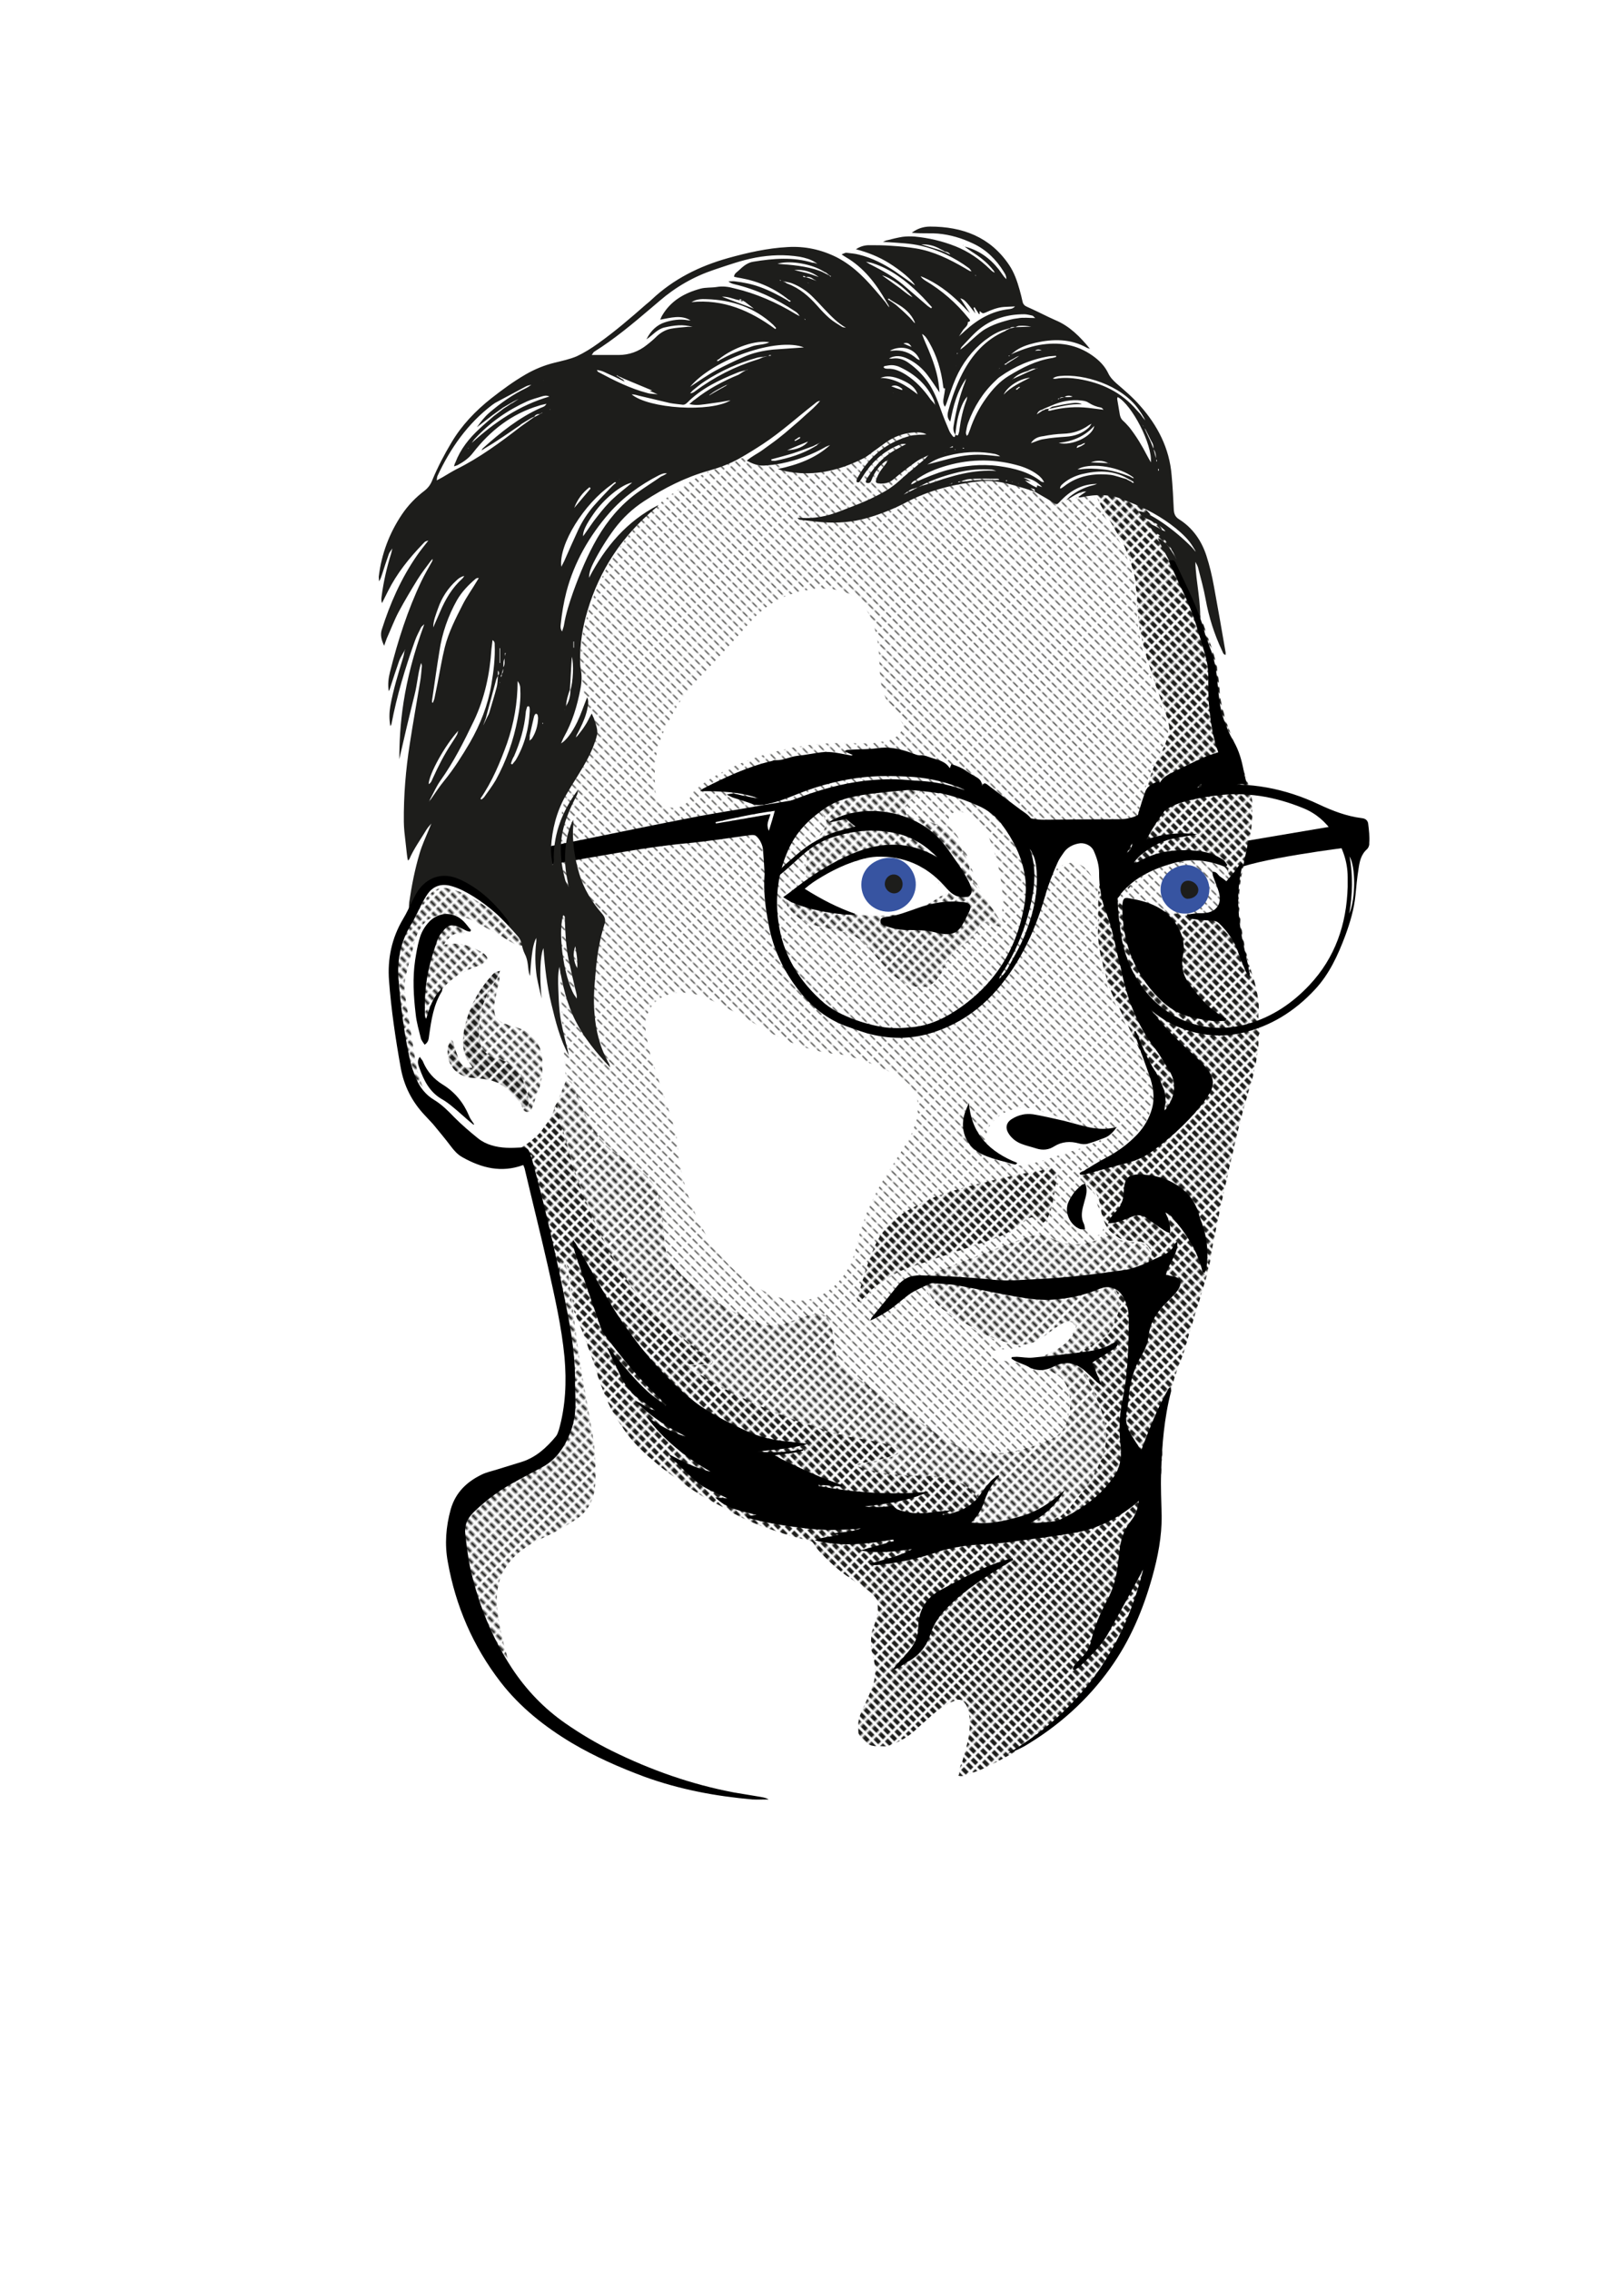 <svg xmlns="http://www.w3.org/2000/svg" xmlns:xlink="http://www.w3.org/1999/xlink" xml:space="preserve" id="Dessin" x="0" y="0" style="enable-background:new 0 0 602.4 841.9" version="1.1" viewBox="0 0 602.4 841.9">
  <style>
    .st0,.st1{fill:none}.st1{stroke-width:.75;stroke-miterlimit:10}.st1,.st2,.st3{stroke:#1d1d1b}.st2{fill:none;stroke-width:.75;stroke-miterlimit:10;stroke-dasharray:4.9,1.96}.st3{stroke-width:2}.st3,.st4,.st5{fill:none;stroke-miterlimit:10}.st4{stroke:#1d1d1b;stroke-width:2;stroke-dasharray:4.9,1.96}.st5{stroke-width:3}.st5,.st6,.st7{stroke:#1d1d1b}.st6{fill:none;stroke-width:3;stroke-miterlimit:10;stroke-dasharray:4.9,1.96}.st7{stroke-width:3.5}.st11,.st7,.st8{fill:none;stroke-miterlimit:10}.st8{stroke:#1d1d1b;stroke-width:3.5;stroke-dasharray:4.9,1.96}.st11{stroke:#000;stroke-width:2;stroke-linecap:round;stroke-linejoin:round}.st37{fill:#3754a1}.st38{fill:#1d1d1b}
  </style>
  <pattern id="Hachure_N0" width="55" height="55" x="2203.2" patternUnits="userSpaceOnUse" style="overflow:visible" viewBox="0 -55 55 55">
    <path d="M0-55h55V0H0z" class="st0"/>
    <path d="M0-52.5h2.5" class="st1"/>
    <path d="M4.5-52.5h47" class="st2"/>
    <path d="M52.5-52.5H55M0-47.5h2.5" class="st1"/>
    <path d="M4.5-47.5h47" class="st2"/>
    <path d="M52.5-47.5H55M0-42.5h2.5" class="st1"/>
    <path d="M4.5-42.5h47" class="st2"/>
    <path d="M52.5-42.5H55M0-37.5h2.5" class="st1"/>
    <path d="M4.5-37.5h47" class="st2"/>
    <path d="M52.5-37.5H55M0-32.5h2.5" class="st1"/>
    <path d="M4.5-32.5h47" class="st2"/>
    <path d="M52.5-32.5H55M0-27.5h2.5" class="st1"/>
    <path d="M4.5-27.5h47" class="st2"/>
    <path d="M52.5-27.5H55M0-22.5h2.5" class="st1"/>
    <path d="M4.5-22.5h47" class="st2"/>
    <path d="M52.5-22.5H55M0-17.5h2.5" class="st1"/>
    <path d="M4.5-17.5h47" class="st2"/>
    <path d="M52.5-17.5H55M0-12.5h2.5" class="st1"/>
    <path d="M4.5-12.5h47" class="st2"/>
    <path d="M52.5-12.5H55M0-7.5h2.5" class="st1"/>
    <path d="M4.5-7.5h47" class="st2"/>
    <path d="M52.5-7.5H55M0-2.5h2.5" class="st1"/>
    <path d="M4.5-2.5h47" class="st2"/>
    <path d="M52.5-2.5H55" class="st1"/>
    <path d="M0-2h4.4v2H0zM0-55h4.4v2H0z" class="st0"/>
  </pattern>
  <pattern id="Hachure_N2" width="55" height="55" x="2203.2" patternUnits="userSpaceOnUse" style="overflow:visible" viewBox="0 -55 55 55">
    <path d="M0-55h55V0H0z" class="st0"/>
    <path d="M0-52.5h2.5" class="st3"/>
    <path d="M4.5-52.5h47" class="st4"/>
    <path d="M52.5-52.5H55M0-47.5h2.5" class="st3"/>
    <path d="M4.5-47.5h47" class="st4"/>
    <path d="M52.5-47.5H55M0-42.5h2.5" class="st3"/>
    <path d="M4.5-42.5h47" class="st4"/>
    <path d="M52.5-42.5H55M0-37.5h2.5" class="st3"/>
    <path d="M4.5-37.5h47" class="st4"/>
    <path d="M52.5-37.5H55M0-32.5h2.5" class="st3"/>
    <path d="M4.5-32.5h47" class="st4"/>
    <path d="M52.5-32.5H55M0-27.5h2.5" class="st3"/>
    <path d="M4.5-27.5h47" class="st4"/>
    <path d="M52.5-27.5H55M0-22.5h2.5" class="st3"/>
    <path d="M4.5-22.5h47" class="st4"/>
    <path d="M52.5-22.5H55M0-17.5h2.5" class="st3"/>
    <path d="M4.5-17.5h47" class="st4"/>
    <path d="M52.5-17.5H55M0-12.5h2.5" class="st3"/>
    <path d="M4.5-12.5h47" class="st4"/>
    <path d="M52.5-12.5H55M0-7.5h2.5" class="st3"/>
    <path d="M4.5-7.5h47" class="st4"/>
    <path d="M52.5-7.5H55M0-2.5h2.5" class="st3"/>
    <path d="M4.5-2.5h47" class="st4"/>
    <path d="M52.5-2.5H55" class="st3"/>
    <path d="M0-2h4.4v2H0zM0-55h4.4v2H0z" class="st0"/>
  </pattern>
  <pattern id="Hachure_N3_bis" width="55" height="55" x="2203.2" patternUnits="userSpaceOnUse" style="overflow:visible" viewBox="0 -55 55 55">
    <path d="M0-55h55V0H0z" class="st0"/>
    <path d="M0-52.5h2.5" class="st5"/>
    <path d="M4.5-52.5h47" class="st6"/>
    <path d="M52.5-52.5H55M0-47.5h2.5" class="st5"/>
    <path d="M4.5-47.5h47" class="st6"/>
    <path d="M52.5-47.5H55M0-42.5h2.5" class="st5"/>
    <path d="M4.5-42.5h47" class="st6"/>
    <path d="M52.5-42.5H55M0-37.5h2.5" class="st5"/>
    <path d="M4.5-37.5h47" class="st6"/>
    <path d="M52.5-37.5H55M0-32.5h2.5" class="st5"/>
    <path d="M4.5-32.5h47" class="st6"/>
    <path d="M52.5-32.5H55M0-27.5h2.5" class="st5"/>
    <path d="M4.5-27.5h47" class="st6"/>
    <path d="M52.5-27.5H55M0-22.5h2.5" class="st5"/>
    <path d="M4.5-22.5h47" class="st6"/>
    <path d="M52.5-22.5H55M0-17.5h2.5" class="st5"/>
    <path d="M4.5-17.5h47" class="st6"/>
    <path d="M52.5-17.5H55M0-12.5h2.5" class="st5"/>
    <path d="M4.5-12.5h47" class="st6"/>
    <path d="M52.5-12.5H55M0-7.5h2.5" class="st5"/>
    <path d="M4.5-7.5h47" class="st6"/>
    <path d="M52.5-7.5H55M0-2.5h2.5" class="st5"/>
    <path d="M4.5-2.5h47" class="st6"/>
    <path d="M52.5-2.5H55" class="st5"/>
    <path d="M0-2h4.4v2H0zM0-55h4.4v2H0z" class="st0"/>
  </pattern>
  <pattern id="Hachure_N4" width="55" height="55" x="2203.2" patternUnits="userSpaceOnUse" style="overflow:visible" viewBox="0 -55 55 55">
    <path d="M0-55h55V0H0z" class="st0"/>
    <path d="M0-52.5h2.5" class="st7"/>
    <path d="M4.5-52.5h47" class="st8"/>
    <path d="M52.5-52.5H55M0-47.5h2.5" class="st7"/>
    <path d="M4.5-47.5h47" class="st8"/>
    <path d="M52.5-47.5H55M0-42.5h2.5" class="st7"/>
    <path d="M4.5-42.5h47" class="st8"/>
    <path d="M52.5-42.5H55M0-37.5h2.5" class="st7"/>
    <path d="M4.5-37.5h47" class="st8"/>
    <path d="M52.5-37.5H55M0-32.5h2.5" class="st7"/>
    <path d="M4.5-32.5h47" class="st8"/>
    <path d="M52.5-32.5H55M0-27.5h2.5" class="st7"/>
    <path d="M4.5-27.5h47" class="st8"/>
    <path d="M52.5-27.5H55M0-22.5h2.5" class="st7"/>
    <path d="M4.5-22.5h47" class="st8"/>
    <path d="M52.5-22.5H55M0-17.5h2.5" class="st7"/>
    <path d="M4.5-17.5h47" class="st8"/>
    <path d="M52.5-17.5H55M0-12.5h2.5" class="st7"/>
    <path d="M4.5-12.5h47" class="st8"/>
    <path d="M52.5-12.5H55M0-7.5h2.5" class="st7"/>
    <path d="M4.5-7.5h47" class="st8"/>
    <path d="M52.5-7.5H55M0-2.5h2.5" class="st7"/>
    <path d="M4.5-2.5h47" class="st8"/>
    <path d="M52.5-2.5H55" class="st7"/>
    <path d="M0-2h4.4v2H0zM0-55h4.4v2H0z" class="st0"/>
  </pattern>
  <pattern id="Nouveau_motif_4" width="56" height="56" x="2203.2" patternUnits="userSpaceOnUse" style="overflow:visible" viewBox="0 -56 56 56">
    <path d="M0-56h56V0H0z" class="st0"/>
    <path d="M0-53.5h56M0-48.4h56M0-43.3h56M0-38.2h56M0-33.1h56M0-28h56M0-22.9h56M0-17.8h56M0-12.7h56M0-7.6h56M0-2.5h56" class="st3"/>
    <path d="M0-2h4.5v2H0zM0-56h4.5v2H0z" class="st0"/>
  </pattern>
  <pattern xlink:href="#Hachure_N3_bis" id="SVGID_1_" patternTransform="scale(.364 .52) rotate(45 -11176.322 -31336.246)"/>
  <path d="M206 409.4c-.2.6-.3 1.2-.5 1.8-.1.2-.1.4-.2.6.3-.8.6-1.5.9-2.3 0 0-.1-.1-.2-.1zm205.2-82.7c-.1-1.7-.3-3.5-.6-5.2-.1-.7-.4-1.4-.5-2.1-.2.5-.4 1.1-.6 1.7-.7 2-1 4.1-1.6 6.2 0 .4 0 .9-.1 1.3.5.5 1 .7 1.8.6 1.2-.4 1.6-1.4 1.6-2.5zm6.2 3.2c.2-.1.5-.2.7-.2.4-.1.7-.3.9-.7.2-.4.4-.8.6-1.1-.8.5-1.5 1.2-2.2 2zm5.6-4.6c.1 0 .2-.1.3-.1.7-.2 1.4-.5 1.8-1.1-.8.3-1.5.7-2.1 1.2zm15.8-5.8c-.8.1-1.6.3-2.3.5h.5c.8 0 1.5-.1 2.1-.5h-.3z" style="fill:url(#SVGID_1_)"/>
  <pattern xlink:href="#Hachure_N3_bis" id="SVGID_00000052070465975027504330000005913375148373776019_" patternTransform="scale(.5) rotate(45 -6804.876 -22612.117)"/>
  <path d="M401.2 506.8c0 .1.1.4.3.5.9.8 1.8 1.6 2.6 2.4.4-1.4.8-2.9 1.2-4.3-1.4.4-2.7.9-4.1 1.4zm26-267.4v1h.2v-1h-.2zm-8.7-36.9c-.2.1-.4.2-.5.2.9 2.7 2.1 5.2 3.5 7.6.2-.1.3-.2.5-.2-1.1-2.6-2.3-5.1-3.5-7.6z" style="fill:url(#SVGID_00000052070465975027504330000005913375148373776019_)"/>
  <pattern xlink:href="#Hachure_N3_bis" id="SVGID_00000104705176290584810460000007668839515827469205_" patternTransform="scale(.5) rotate(45 -6804.876 -22612.117)"/>
  <path d="M409.1 451.8c-.1-.4-.3-.9-.4-1.3.1.5.3 1 .5 1.5-.1-.1-.1-.1-.1-.2z" style="fill:url(#SVGID_00000104705176290584810460000007668839515827469205_)"/>
  <pattern xlink:href="#Hachure_N3_bis" id="SVGID_00000181067848815685532120000004240506604351209107_" patternTransform="scale(.5) rotate(45 -6804.876 -22612.117)"/>
  <path d="M407.8 328.6c-.1.7-.4 1.5-.4 2.2 0 3.3-.1 6.7-.1 10.1 0 3.3-.3 6.7.5 10-.2 1.4.6 2.8.6 4.2.9 2.1.8 4.5 1.8 6.6.5 2.9 1.7 5.6 3 8.2 3.6 7.3 7.4 14.6 10.8 22 .8 1.8 1.7 3.6 2.5 5.4.4 1 .8 2.1 1.2 3.1.4 1.1.7 2.1 1 3.2-.1 1.7-.3 6.8-.8 8.6-1.7 5.9-4.6 7.9-8.4 12.7-1.4 1.8-2.9 3.2-4.7 4.5h-.1c-3.6 1.9-6.6 2.7-10.3 3.2-.6.1-3.9 2.2-3.9 2.2.1.5-.1-.1.6.8 1 1.3 2.1 2.6 3.3 3.8 2.3 2.4 3.5 5.3 3.9 8.5.1.8.2 1.6.4 2.3.1.4.3.9.4 1.3 0 .1 0 .2.1.2v.1c.3.8.6 1.6 1 2.4.6 1.2 1.5 2.2 2.6 3.1.1 0 .1.1.2.1.4.3.9.7 1.3 1 .8.6 1.8 1.3 2.8 1.3 1.8.1 3.4.7 5.2.6.5 0 1 0 1.4.2 1.6.7 2.7 1.9 3.3 3.6.1.4.2.9 0 1.2-.7 1.3-1 2.7-1.9 3.8-1 1.3-2.1 2.6-3.7 3.3-1.2.5-2.5.9-3.8 1.3-.8.2-1.5.3-2.3.5-1 .2-1.6 1-1.7 2-.1 1.2.3 2.4.9 3.4.8 1.3.3 2.8.9 4.1-.6.9-.3 2-.6 3-.7 2-1.6 3.9-2.7 5.8-.5.9-1.1 1.8-1.9 2.4-1.5 1.2-3 2.6-4.8 3.5-1.5.8-3 1.8-4.5 2.7-.5.3-.8.8-.8 1.4 0 .7 0 1.4.4 2.1.4.7.6 1.5.9 2.2 1.4 2.8 2.8 5.7 4.1 8.6 1.3 3 2.6 6.1 3.6 9.3.8 2.3 1.3 4.6 1.2 7-.1 1.3.1 2.6-.2 3.8-.6 2.6-1.3 5.2-2.5 7.6-2 4.3-4.8 8.2-7.7 12-1.3 1.7-2.7 3.3-4.1 5-.5.5-1.1.9-1.6 1.4-.9.8-2.1 1.1-3.2 1.6-1.9 1-3.9 1.7-5.9 2.4-1.9.6-3.8 1.1-5.7 1.7-1 .3-2 .3-3 .5-.9.2-1.9.3-2.8.5-.1 0-.3.1-.4.1-1 .2-2 .4-3.1.4-1.1-.1-2 .4-3.1.4-4.5 0-9 0-13.4.1-.1 0-.2 0-.4-.1-.1-.1-.2-.1-.4-.2.7-.4 1.2-.8 1.8-1 1.6-.9 3.1-2 4.2-3.5 1-1.4 2.1-2.8 3.2-4.1.9-1.1 1.3-2.5.8-4-.6-2-1.8-3.5-3.4-4.7-1.8-1.4-3.9-2.1-6-2.9-1-.4-2.2-.4-3.2-.8-1.1-.4-2.4 0-3.5-.7-1.1 0-2.2-.1-3.3-.1h-5.8c-.4 0-.8.1-1.2 0-1.5-.5-3-.4-4.5-.4-1.7 0-3.3-.6-5-.6-.1 0-.3-.2-.4-.2-1.6-.4-3.2-.7-4.8-1.2-1.6-.4-3.2-.9-4.7-1.6.7-.5 1.4-.8 2.3-.8.6 0 1.2.1 1.7-.1 2-.6 4.2-.8 6.2-1.3 1.7-.5 3.5-1 5.2-1.5.6-.2.9-.6 1-1.2 0-.6-.2-1.1-.7-1.4-.4-.2-.8-.4-1.3-.6-4.2-1.4-8.5-2.2-12.9-2.9-1.2-.2-2.5-.4-3.7-.7-3.2-.8-6.4-1.6-9.5-2.7-5-1.7-10.1-3.2-15-5.2l-6.6-2.7c-2.2-.9-4.3-2-6.5-3-1.4-.6-2.7-1.4-4.1-1.9-.4-.1-.7-.3-1.1-.5-.9-.5-1.8-1.1-2.7-1.5-3.3-1.6-6.4-3.5-9.5-5.5-1.9-1.2-3.8-2.6-5.7-4 .7-.4 1.2.2 1.7.2h6.5c.7 0 1.2-.4 1.8-.7.1 0 .1-.4 0-.6 0-.1-.2-.2-.3-.3-2.9-2.1-5.7-4.3-8.5-6.5-1.1-.8-2-1.9-3.1-2.6-1-.7-1.8-1.5-2.7-2.3-.9-.8-1.9-1.5-2.7-2.3-3.6-3.5-7.3-6.9-10.5-10.9-.8-1.1-1.8-2.1-2.5-3.2-2.8-4-5.5-8.2-7.7-12.5-3.2-6.1-6.3-12.3-8.8-18.7-.8-2-1.6-3.9-2.3-6-1.7-4.7-3.2-9.5-4.6-14.4-.9-3.3-1.8-6.7-2.6-10.1-.4-1.6-.7-3.2-1-4.8-.1-.3-.2-.6-.4-.8-.3.8-.6 1.5-.9 2.3-.2.7-.5 1.4-.9 2.1-.8 1.7-1.9 3.2-3 4.7-.8 1.1-1.6 2.2-2.7 3.1-1.5 1.3-3 2.6-4.7 3.6-.9.4-1.6 1-2.5 1.5-.6.4-.9 1.2-.6 1.9.1.4.8.8 1.2.6.4-.1.7-.3 1.1-.3 1.2-.1 2.4.1 3.5-.4.2-.1.4.2.4.5-.1.3-.1.7-.3.9-.9 1-.8 2-.3 3.1.2.4.3.7.5 1.1 1.3 2.5 2.3 5.2 3.2 7.9.1.4.3.8.3 1.1 0 1.1.1 2.2-.3 3.3-.3.8-.3 1.8 0 2.6.2.5.2 1.1.3 1.6 0 .5.2 1.1.3 1.6.6 3.3 1.9 6.5 2.8 9.8 1.1 3.7 2.4 7.2 3.8 10.8v-.5c0-2 .5-3.9.8-6.2 2.8 3.5 2.8 7.3 3.3 11 .4 3.1.8 6.1 1.2 9.2.8 2 1.6 4 2.5 6.1 1.7 4.1 3 8.3 4.6 12.4.6 1.7 1.2 3.4 1.6 5.2.6 2 1.4 3.9 2.1 5.8.5 1.4 1.1 2.8 1.7 4.2 1.2 2.6 2.6 5.1 4.2 7.5 2.6 4.1 5.6 7.9 9.2 11.2 1 .9 2 1.8 3.1 2.7 1.3 1.1 2.5 2.2 3.8 3.2 2.6 1.9 5.2 3.9 7.9 5.8 3.8 2.7 7.8 5.2 12 7.3 1 .5 2.1 1.1 3.1 1.7 1.3.9 2.8 1.6 4.1 2.3 2.7 1.5 5.4 2.6 8.2 3.8 1.1.5 2.2.8 3.3 1.2 3.3 1.2 6.7 2.3 10.1 3.3 1.9.5 3.8 1 5.7 1.4.7.1 1.2.4 1.6 1 .8 1.1 1.5 2.3 2.4 3.2 2.4 2.6 4.9 5 7.7 7.2.9.7 1.9 1.5 2.9 2.1 2.3 1.6 4.6 3.2 6.9 4.7 1.2.8 2.2 1.8 3.1 2.9.6.7.9 1.5.9 2.4.1 2.4 0 4.8-1 7-.3.7-.5 1.5-.8 2.2-.2.7-.5 1.4-.6 2-.1 1.5-.1 3-.1 4.5 0 .8.1 1.5.4 2.3.3.9.3 1.9.6 2.8.3 1 .4 2 .5 3 .3 3.2-.6 6.1-1.8 9-.9 2.1-1.9 4.2-2.9 6.3-1.2 2.6-1.9 5.2-1.5 8.1 0 .3 0 .7.1.9 1 2.7 2.9 4.2 5.8 4.6 1.2.2 2.4 0 3.6.1 1.1.1 2.1-.3 3-.6 1.6-.7 3.2-1.5 4.7-2.4 2.6-1.5 4.6-3.7 6.8-5.6 2.2-1.9 4.2-3.9 6.6-5.5 1.8-1.2 3.6-2.2 5.6-3 1.3-.5 2.4 0 3.3 1.1 1.2 1.5 1.4 3.3 1.7 5.1.2 1.7.1 3.4 0 5-.1 1.2-.3 2.4-.5 3.5-.4 1.9-1 3.8-1.5 5.7-.3 1.1-.6 2.3-1.1 3.4-.6 1.1-.6 2.3-.7 3.5 0 .2-.2.4-.3.7.7.2 1.4.2 2.1 0 2.7-.9 5.4-1.8 8-3 4.5-2.2 8.9-4.6 13.1-7.2 3-1.8 5.8-3.8 8.6-5.9 1.7-1.3 3.4-2.6 5-4 2.2-1.7 4.1-3.8 6.3-5.5 1.3-1.1 2.2-2.5 3.4-3.7 2.7-2.7 4.9-5.8 7.1-9 1.1-1.6 2.1-3.1 3.1-4.8 1.5-2.6 3-5.2 4.4-7.9 1.8-3.4 3.3-6.9 4.7-10.4 1-2.3 1.8-4.7 2.6-7.1 1.4-3.8 2.6-7.6 3.6-11.5.7-2.7 1.1-5.4 1.6-8.1.2-.9.2-1.8.1-2.6-.1-1 .4-1.9.4-2.8.1-3.1 0-6.2.4-9.3.4-2.4.1-4.9.5-7.4.4-2.3.2-4.6.5-6.9.3-2.4.1-4.8.1-7.2 0-1.4.1-2.9 0-4.3-.1-1.5.6-3 .5-4.5 0-.2.2-.4.2-.7.6-2.6 1.3-5.2 2.1-7.8 1.1-3.9 2.6-8.6 3.9-11.9.9-2.2 1.7-4.4 2.3-6.7.8-3.2 1.9-6.3 2.8-9.5.7-2.6 1.7-5.1 2.4-7.7.8-2.8 1.6-5.6 2.5-8.4.2-.8.2-1.5.4-2.3.5-1.6.9-3.3 1.1-5.1.2-2.2.8-4.3 1.2-6.5l1.2-6c.3-1.5.6-2.9.9-4.4.3-1 .3-2 .6-3 .4-1.1.5-2.3.8-3.5.5-2.5 1.3-4.9 1.7-7.4.2-1.5.7-2.9 1-4.4.3-1.5.9-2.9.9-4.4.8-2.3 1.2-4.7 1.8-7.1.9-4 2.1-7.9 3.2-11.9.5-1.9 1.1-3.8 1.7-5.7.6-2 .9-4 1.4-6 .2-.9.4-1.9.5-2.8.1-1.2.3-2.3.5-3.5.2-1.2.1-2.4.1-3.6 0-.4.1-.8.2-1.2.3-.7.3-1.5.1-2.1-.4-1-.3-2-.3-3.1 0-1.4 0-2.9.1-4.3.2-2.9-.5-5.7-1.1-8.5-.4-1.8-1-3.6-1.6-5.4-.6-1.8-1-3.6-1.5-5.5-.7-2.5-1.2-5-1.7-7.6-.2-1.2-.3-2.4-.6-3.5-.2-.9-.4-1.7-.3-2.6.1-1-.5-1.8-.4-2.8.1-3.4-.4-6.8.4-10.2 0-2.4.7-4.7 1.2-7 .5-2.4 1.1-4.7 1.7-7.1.2-.7.5-1.4.5-2.1 0-1.1.4-2.2.5-3.3.1-1.2.3-2.4.4-3.5.2-2.3.1-4.6.1-7 0-1 0-2.1-.4-3 0-2-.9-3.8-1.4-5.7-.3-1.2-.9-2.2-1.3-3.3-.4-1.1-.7-2.3-1.1-3.4-1-3.1-2-6.2-3.2-9.2-1.4-3.5-2.6-7-3.5-10.5-.6-2.4-1.2-4.9-1.2-7.5 0-1.9-.6-3.8-.5-5.7-.6-1-.3-2.2-.6-3.3-.8-2.9-1.5-5.8-2.6-8.6-1.6-4.1-2.8-8.4-4.7-12.4-.5-1-.8-2.1-1.2-3.1-1.4-3.9-2.7-7.8-4.2-11.6-.6-1.5-1.4-2.8-1.9-4.3-1-2.9-2.6-5.6-4.3-8.2-2.4-3.9-5.3-7.4-8.5-10.6-2.2-2.2-4.8-3.5-7.8-4.2-1-.2-1-.2-.8-1.1.1-.5.2-1.1.2-1.7 0-.2-.2-.5-.4-.5s-.5.1-.6.2c-.2.2-.4.5-.5.8-.3.6-.5 1.1-.8 1.7h-4.6c-.6 0-.9-.2-1.2-.6-.5-.7-.6-1.7-1.4-2.2-.3 1.5-.3 1.9.2 3l.3.6c.9 1.9 1.8 3.7 2.9 5.5 1.7 3 3.5 5.9 5.2 8.8.7 1.2 1.5 2.4 2.1 3.7 1.2 2.7 2.3 5.5 3.2 8.4.5 1.7.9 3.4 1.3 5 .2.8.1 1.8.1 2.6.1.9.3 1.7.4 2.6.2 2.2-.1 4.4.4 6.6.3 1.2.1 2.6.3 3.8.3 1.2.1 2.5.7 3.7.3 2.5 1.1 4.9 1.7 7.4.8 2.9 1.7 5.7 2.7 8.6 1 3 1.9 6 3.1 8.9.8 1.9 1.4 3.9 2 5.8.4 1.3.7 2.6 1 3.9.3 1.1.1 2.2-.2 3.3-.8 2.9-2 5.7-3.5 8.3-.9 1.5-1.7 3-2.3 4.7-.9 2.3-1.6 4.6-2 7-.2 1.2-.5 2.3-.8 3.4-.7 2.3-1.8 4.4-3.1 6.4-1.3 2.1-3 3.9-4.5 5.9-1.2 1.5-2.4 3-3.5 4.5-1.3 1.9-2.3 3.9-3.2 6l-2.7 10.1zm13.7-118.3c-1.5-2.4-2.7-4.9-3.5-7.6.2-.1.4-.2.5-.2 1.2 2.5 2.3 5.1 3.5 7.6-.2 0-.3.1-.5.2zm5.8 30.1h-.2v-1h.2v1zm-23.2 269.3c-.8-.8-1.6-1.7-2.6-2.4-.2-.2-.3-.5-.3-.5 1.4-.5 2.7-.9 4-1.4-.3 1.4-.7 2.9-1.1 4.3zm51.5-180.3c0 .1-.1.2-.1.4-1 2.6-1.4 5.1-3.6 6.6l-.7.5c-.6.4-.3.5-1 .8-.5.2-1.1.8-1.7.9-2.3.8-5.8.7-8.3.8-3.5-.6-6.9-1.2-10.4-1.8-3.9-.6-7.7-1.2-11.6-1.9h-.2c-1.2-.1-2.5-.2-3-1.6-.4-1 0-1.8.6-2.5.2-.6.4-1.3 1.1-1.6l.6-.3c.7-.7 1.4-1.4 2.2-2.1.8-1.2 1.9-2 3.4-2.5l2.1-1.2c.1-.1.2-.3.2-.4.1-.3.5-.5.9-.8 1.5-1 3.2-1.4 4.9-1.8 1.1-.3 2.3-.6 3.4-.9.7-.1 1.4-.2 2.1-.2.8-.2 1.6-.3 2.3-.5h.3c.2-.1.4-.2.5-.4.4-.4.9-.6 1.5-.6 1.1 0 2.2-.2 3.3.3.2.1.5 0 .7 0 1.6-.6 3.1-.3 4.6.2.6.2 1.1.4 1.7.7 1.2.6 2.4 1.4 3.4 2.4.3.4.5.8.6 1.4.3.6.5 1.2.6 1.8.2 1.4.1 2.9-.4 4.3z" style="fill:url(#SVGID_00000181067848815685532120000004240506604351209107_)"/>
  <pattern xlink:href="#Hachure_N3_bis" id="SVGID_00000101072857306377762950000009733428477364789176_" patternTransform="scale(.5) rotate(45 -6804.876 -22612.117)"/>
  <path d="M391.9 436.9c-.1.5.1 1.4-.3 2.4-.4.8-.1 1.9-.4 2.8-.4 1.1-.4 2.3-.6 3.5-.4 2.1-1.1 4-1.9 5.8-.4.8-.9 1.3-1.6 1.8-.4.3-1.4.3-1.8-.1l-1.2-1.2c-.6-.6-1.3-.7-2-.4-.6.2-1.1.6-1.6 1-1.2.8-2.3 1.7-3.5 2.5-2.6 1.8-5.4 3.2-8.4 4.3-8.7 3.1-17.5 5.8-26.2 8.9-2.4.8-4.8 1.6-7.1 2.5-1.4.5-2.8 1.2-4 2-2.4 1.5-4.9 3-7.1 4.7-.4.3-.9.7-1.2 1.1l-3.4 3.4c-.3.3-.6.9-1.2.6-.5-.3-.3-.9-.2-1.3.1-.8.3-1.5.5-2.3.4-1.4.8-2.7 1.2-4.1.6-1.7.9-3.5 1.6-5.2 1.1-2.9 2-5.8 3.4-8.6 1.6-3.1 3.4-5.9 6.1-8.2 2.1-1.8 4.4-3.4 6.8-4.7 2.1-1.1 4.2-2.2 6.4-3.2 1.1-.5 2.3-1.1 3.5-1.5 2.1-.8 4.2-1.5 6.3-2.1 2.2-.7 4.4-1.3 6.6-1.8 1.2-.3 2.4-.7 3.6-1 1.8-.4 3.7-.8 5.5-1.3 2-.6 4-.7 6-1.4 2.2-.1 4.3-1.1 6.5-1.1 1.2-.6 2.5-.3 3.7-.7 1.1-.4 2.3-.6 3.4-1 1.2-.4 2.5.4 2.7 1.6 0 .6-.1 1.2-.1 2.3z" style="fill:url(#SVGID_00000101072857306377762950000009733428477364789176_)"/>
  <pattern xlink:href="#Hachure_N2" id="SVGID_00000144333640225467247490000006743580441734277798_" patternTransform="scale(.5) rotate(45 -6760.91 -22630.328)"/>
  <path d="M395.8 497.5c-2.7 3.2-6 5.2-9.9 6.3.2-.2.5-.5.8-.7 1.5-1 3-1.8 4.6-2.5 1.7-.9 3.2-1.9 4.5-3.1z" style="fill:url(#SVGID_00000144333640225467247490000006743580441734277798_)"/>
  <pattern xlink:href="#Hachure_N2" id="SVGID_00000044171422442739703560000008417734556185062310_" patternTransform="scale(.5) rotate(45 -6760.91 -22630.328)"/>
  <path d="M396.4 489.8h-.2c-1.2.3-2.4.9-3.4 1.6-1.8 1.2-3.5 2.5-5.2 3.8-2.2 1.7-4.4 2.7-6.8 3.1 1.4-.6 2.8-1.4 4.1-2.3 2-1.4 3.9-2.8 5.9-4.1 1.4-.9 3-1.5 4.6-2 .2-.1.6-.1 1-.1z" style="fill:url(#SVGID_00000044171422442739703560000008417734556185062310_)"/>
  <pattern xlink:href="#Hachure_N2" id="SVGID_00000069373461139633850810000002449616790481160620_" patternTransform="scale(.5) rotate(45 -6760.91 -22630.328)"/>
  <path d="M205.4 411.8c-.2.7-.5 1.4-.9 2.1l.9-2.1z" style="fill:url(#SVGID_00000069373461139633850810000002449616790481160620_)"/>
  <pattern xlink:href="#Hachure_N2" id="SVGID_00000071531601561489293320000008560704399097535415_" patternTransform="scale(.5) rotate(45 -6760.91 -22630.328)"/>
  <path d="M426.9 465.6c-.7 1.3-1 2.7-1.9 3.8-1 1.3-2.1 2.6-3.7 3.3-1.2.5-2.5.9-3.8 1.3-.8.2-1.5.3-2.3.5-1 .2-1.6 1-1.7 2-.1 1.2.3 2.4.9 3.4.8 1.3.3 2.8.9 4.1-.6.9-.3 2-.6 3-.7 2-1.6 3.9-2.7 5.8-.5.9-1.1 1.8-1.9 2.4-1.5 1.2-3 2.6-4.8 3.5-1.5.8-3 1.8-4.5 2.7-.5.3-.8.8-.8 1.4 0 .7 0 1.4.4 2.1.4.7.6 1.5.9 2.2 1.4 2.8 2.8 5.7 4.1 8.6 1.3 3 2.6 6.1 3.6 9.3.8 2.3 1.3 4.6 1.2 7-.1 1.3.1 2.6-.2 3.8-.6 2.6-1.3 5.2-2.5 7.6-2 4.3-4.8 8.2-7.7 12-1.3 1.7-2.7 3.3-4.1 5-.5.5-1.1.9-1.6 1.4-.9.8-2.1 1.1-3.2 1.6-1.9 1-3.9 1.7-5.9 2.4-1.9.6-3.8 1.1-5.7 1.7-1 .3-2 .3-3 .5-.9.2-1.9.3-2.8.5-4.5.3-9 .6-13.5.7-2.3.1-4.5.1-6.8.1-.1-.1-.2-.1-.4-.2.7-.4 1.2-.8 1.8-1 1.6-.9 3.1-2 4.2-3.5 1-1.4 2.1-2.8 3.2-4.1.9-1.1 1.3-2.5.8-4-.6-2-1.8-3.5-3.4-4.7-1.8-1.4-3.9-2.1-6-2.9-1-.4-2.2-.4-3.2-.8-1.1-.4-2.4 0-3.5-.7-1.1 0-2.2-.1-3.3-.1h-5.8c-.4 0-.8.1-1.2 0-1.5-.5-3-.4-4.5-.4-1.7 0-3.3-.6-5-.6-.1 0-.3-.2-.4-.2-1.6-.4-3.2-.7-4.8-1.2-1.6-.4-3.2-.9-4.7-1.6.7-.5 1.4-.8 2.3-.8.6 0 1.2.1 1.7-.1 2-.6 4.2-.8 6.2-1.3 1.7-.5 3.5-1 5.2-1.5.6-.2.9-.6 1-1.2 0-.6-.2-1.1-.7-1.4-.4-.2-.8-.4-1.3-.6-4.2-1.4-8.5-2.2-12.9-2.9-1.2-.2-2.5-.4-3.7-.7-3.2-.8-6.4-1.6-9.5-2.7-5-1.7-10.1-3.2-15-5.2l-6.6-2.7c-2.2-.9-4.3-2-6.5-3-1.4-.6-2.7-1.4-4.1-1.9-.4-.1-.7-.3-1.1-.5-.9-.5-1.8-1.1-2.7-1.5-3.3-1.6-6.4-3.5-9.5-5.5-1.9-1.2-3.8-2.6-5.7-4 .7-.4 1.2.2 1.7.2h6.5c.7 0 1.2-.4 1.8-.7.1 0 .1-.4 0-.6 0-.1-.2-.2-.3-.3-2.9-2.1-5.7-4.3-8.5-6.5-1.1-.8-2-1.9-3.1-2.6-1-.7-1.8-1.5-2.7-2.3-.9-.8-1.9-1.5-2.7-2.3-3.6-3.5-7.3-6.9-10.5-10.9-.8-1.1-1.8-2.1-2.5-3.2-2.8-4-5.5-8.2-7.7-12.5-3.2-6.1-6.3-12.3-8.8-18.7-.8-2-1.6-3.9-2.3-6-1.7-4.7-3.2-9.5-4.6-14.4-.9-3.3-1.8-6.7-2.6-10.1-.4-1.6-.7-3.2-1-4.8-.1-.3-.2-.6-.4-.8 1.2-3 2.5-6 3.7-9h.1c1.5.3 2.2 1.2 2.7 2.5 1.3 3.3 2.5 6.6 4 9.8 1.1 2.3 2.3 4.5 3.7 6.7 2.6 4.2 6.1 7.5 10.4 10.1 2.7 1.6 5.4 3.5 7.8 5.6 4.3 3.7 6.4 8.7 6.9 14.3.3 3.8.5 7.5.8 11.2.3 4.2 2.1 7.7 4.9 10.7 1.6 1.7 3.3 3.3 5.1 4.8 6.6 5.4 13.9 9.7 21.6 13.2 1 .4 1.9.7 2.9 1.1 3.9 1.6 7.7 1.5 11.6-.1 3-1.3 6.2-2.2 9.3-3 3-.7 5.1.4 6 3.3.8 2.5 1.3 5.1 1.4 7.7.2 3.4 1.3 6.2 3.8 8.5 1.5 1.4 3 2.9 4.7 4.1 10 7 20 14.1 30.1 21 3.8 2.6 7.9 4.8 12.5 6 6.6 1.7 13.2 1 19.7-.7 3.1-.8 6-2.1 9-3.2 4.3-1.7 6.5-5 7.4-9.3.6-2.6.6-5.2.1-7.9-.7-3.7-2.8-6.3-6.2-8-1.4-.7-2.7-1.6-3.9-2.6-1-.9-1.2-1.6-.6-2.4 3.9-1.1 7.2-3 9.9-6.3.5-.5 1.1-1 1.5-1.6.6-.8 1.3-1.7 1.6-2.6.8-2.1-.5-3.7-2.5-3.3-.4-.1-.8 0-1.2.1-1.6.5-3.2 1.2-4.6 2-2 1.2-3.9 2.7-5.9 4.1-1.3.9-2.7 1.7-4.1 2.3-2 .3-4.1.2-6.3-.5-3.1-.9-6.4-1.8-9.2-3.3-5-2.6-9.8-5.7-14.6-8.7-2.9-1.8-4.9-4.6-6.5-7.5-.2-.4-.5-.9-.6-1.3-.3-1.3.1-1.8 1.4-2.1.4-.1.7-.2 1-.3-1.4-.8-2.9.5-4.6-.7.7-.3 1.2-.6 1.8-.8 8.4-3.3 16.8-6.6 25.2-9.8 4.3-1.7 8.7-3.2 13-4.8 3.1-1.1 6.2-.9 9.1.6 5.6 2.8 11.2 2.6 16.9.4 1.8-.7 3.6-1.3 5.5-1.9.4.3.9.7 1.3 1 .8.6 1.8 1.3 2.8 1.3 1.8.1 3.4.7 5.2.6.5 0 1 0 1.4.2 1.6.7 2.7 1.9 3.3 3.6.4.4.4.9.2 1.2z" style="fill:url(#SVGID_00000071531601561489293320000008560704399097535415_)"/>
  <pattern xlink:href="#Hachure_N2" id="SVGID_00000113354792764010622210000009567788219059484579_" patternTransform="scale(.5) rotate(45 -6760.91 -22630.328)"/>
  <path d="M371.6 342.5c0 .2-.1.5-.4.7-.4.3-1.2.2-1.7 0-1.6-.7-3.3-1.1-5.2-1-1.6 4.2-4.8 6.9-8.4 9.3-2.2 1.4-3.7 3.5-4.9 5.8-.8 1.5-1.6 3.1-2.6 4.6-2.6 3.9-6 5-10.4 3.4-3.7-1.3-6.8-3.4-9.4-6.4-2.2-2.6-4.4-5.1-6.5-7.7-2.9-3.4-6.5-5.3-10.8-6.1-3-.6-5.9-1.2-8.9-2-3.9-1-7.2-3.1-9.7-6.3-.3-.4-.7-.7-.8-1.2-.2-.7-.5-1.6-.3-2.2.4-.9 1.4-.8 2.3-.5.5.2 1 .3 1.5.5.4.5.9.8 1.5.9.7.2 1.4.3 2.1.3 5.9 2 12 3.2 18.2 4.3h.2c4.4.9 8.8 1.2 13.3 1.3 3.7 0 7.1-.7 10.4-2.5 3-1.6 5.9-3.2 8.8-4.9.8-.5 1.4-1 1.7-1.5 1.9-.5 3.9-.5 6-.1.4.1.9.1 1.6.3-.2-.6-.3-1.3-.6-1.4-1.4-.7-1.9-2.1-2.7-3.3-6.3-9.5-15.4-12.4-26.2-11.3-3.9.4-7.7 1.7-11.2 3.4-6.2 1.8-12.2 4.4-17.8 7.6-.9-.5-1.5-1.6-1.7-3.6-.4-3.3.5-6.4 2.2-9.1 1.2-1.9 2.6-3.7 3.9-5.5 1.9-2.6 1.9-3.6.1-6.3l-1.2-1.8c-1.4-2.1-1.1-3.3 1.4-4.1 2-.7 4.1-1.4 6.2-1.8 8.5-1.8 17.1-3.2 25.8-3.8.8-.1 1.6-.1 2.4 0 .9.1 1.7.4 2.1 1.3.3 1-.2 1.7-.9 2.3-.8.7-1.7 1.2-2.4 2-.9.8-1.7 1.7-2.3 2.7-1 1.5-.6 3 1 3.8 1.1.6 2.4.9 3.6 1.1 4.1.8 7.9 2.1 10.9 5 4.1 4 7.1 8.7 8 14.4.4 2.4 1.4 4.3 2.8 6.2l2.4 3.3c.7 1.1 1.4 2.2 2.3 3.2.2.2.3.4.5.6.3.4.6.9.9 1.3.4.7.8 1.3 1.1 2.1.4 1.1.7 2.1 1.8 2.7z" style="fill:url(#SVGID_00000113354792764010622210000009567788219059484579_)"/>
  <pattern xlink:href="#Hachure_N2" id="SVGID_00000121238167731590936530000015607477186005722753_" patternTransform="scale(.5) rotate(45 -6760.91 -22630.328)"/>
  <path d="M296.1 333.5c1 .4 1.9.7 2.9 1-.7 0-1.4-.1-2.1-.3-.6-.2-1.2-.5-1.5-.9.2 0 .5.1.7.2z" style="fill:url(#SVGID_00000121238167731590936530000015607477186005722753_)"/>
  <pattern xlink:href="#Hachure_N2" id="SVGID_00000087400596838678390680000005144979160430759594_" patternTransform="scale(.5) rotate(45 -6760.91 -22630.328)"/>
  <path d="M347.6 333.1c1.3-.9 2.6-1.5 4-1.9-.3.5-.9 1-1.7 1.5-2.9 1.7-5.8 3.4-8.8 4.9-3.2 1.7-6.7 2.5-10.4 2.5-4.5 0-9-.4-13.3-1.3 6.5 1.2 12.9.7 19.4-.3.5-.1 1-.2 1.4-.4 3.1-1.5 6.5-2.9 9.4-5z" style="fill:url(#SVGID_00000087400596838678390680000005144979160430759594_)"/>
  <pattern xlink:href="#Hachure_N2" id="SVGID_00000023965700785735023350000008637921440211541946_" patternTransform="scale(.5) rotate(45 -6760.91 -22630.328)"/>
  <path d="M365 332.7c.9 1.3 1.8 2.6 2.8 3.9-.2-.2-.3-.4-.5-.6-.8-1-1.6-2.2-2.3-3.3z" style="fill:url(#SVGID_00000023965700785735023350000008637921440211541946_)"/>
  <pattern xlink:href="#Hachure_N2" id="SVGID_00000145050925260282694160000016619801628065487770_" patternTransform="scale(.5) rotate(45 -6760.91 -22630.328)"/>
  <path d="M371.6 342.5c-1.1-.6-1.4-1.6-1.8-2.5-.3-.8-.7-1.5-1.1-2.1.6.8 1.1 1.6 1.7 2.4.2.3.4.7.7 1 .2.4.5.8.5 1.2z" style="fill:url(#SVGID_00000145050925260282694160000016619801628065487770_)"/>
  <pattern xlink:href="#Hachure_N2" id="SVGID_00000150089846909952874780000016381336708528416403_" patternTransform="scale(.5) rotate(45 -6760.91 -22630.328)"/>
  <path d="M220.8 550.1c-.3 5.7-2.6 10.2-7.3 13.3-2.3 1.5-4.6 2.9-7 4.2-2.2 1.2-4.4 2.2-6.7 3.3-1.6.8-3.1 1.6-4.6 2.6-7.9 5.3-11.7 12.6-10.8 22.3.6 5.8 1.8 11.5 3.4 17.1.2.9.5 1.7.7 2.6.2.9-.2 1.7-1.1 1.9-.6.1-1.4-.2-1.9-.6-.4-.3-.7-.9-.9-1.4-5.1-11-9.5-22.3-12.6-34.1-.9-3.4-1.4-6.9-1.1-10.5.6-5.3 2.8-9.8 6.3-13.7 3.6-4.1 8-7.1 12.7-9.7 2.4-1.3 4.8-2.5 7.2-3.7 1.1-.5 2.1-1.1 3.2-1.7 6.2-3.5 9.5-8.8 10.3-15.8.8-7.3.8-14.7.1-22-.7-8.7-1.8-17.3-2.8-26-.2-1.8-.5-3.6-.6-5.4v-.5c0-2 .5-3.9.8-6.2 2.8 3.5 2.8 7.3 3.3 11 .4 3.1.8 6.1 1.2 9.2.7 5.7 1.5 11.5 2.3 17.2 1.3 8.5 3 17 4.4 25.5 1.4 6.9 1.8 14 1.5 21.1z" style="fill:url(#SVGID_00000150089846909952874780000016381336708528416403_)"/>
  <pattern xlink:href="#Hachure_N2" id="SVGID_00000034057230570128765530000008817405420174261930_" patternTransform="scale(.5) rotate(45 -6760.91 -22630.328)"/>
  <path d="M146.5 362.8c-1.9-.7-1.8-2.3-1.2-3.9 1.5-4.5 3-8.9 4.6-13.3 2.1-5.5 5.6-10 9.7-14.2 1.8-1.8 3.9-2.6 6.3-2.1 1.9.4 3.9.9 5.7 1.8 6.8 3.5 13.2 7.5 18.5 13.1 1.5 1.6 2.9 3.4 4.3 5.2.2.2.2.6.3 1-1.9.5-3.5-.2-5-1.1-4.2-2.4-8.4-4.9-12.7-7.2-3.6-1.9-7.4-3.1-11.5-3.1-4.8 0-8.2 2.2-10.3 6.5-.3.5-.5 1-.7 1.5-1.4 4.9-2.8 9.8-4 14.8-.7 3.1-.4 6.2.1 9.3 1.1 7.3 2.4 14.7 3.5 22 1.1 7.4 4.2 13.9 7.8 20.2.4.6.9 1.2 1 1.9.1.5 0 1.4-.4 1.6-.4.3-1.2.1-1.7-.1-.4-.2-.7-.7-1-1-3.7-4.5-6.2-9.5-7.7-15-1.2-4.8-2.7-9.5-3.9-14.3-1.6-6.9-2.4-13.9-1.8-20.9.2-.9.1-1.7.1-2.7z" style="fill:url(#SVGID_00000034057230570128765530000008817405420174261930_)"/>
  <pattern xlink:href="#Nouveau_motif_4" id="SVGID_00000007403271458339965230000003932959075430136961_" patternTransform="scale(.2) rotate(45 3299.006 -69689.74)"/>
  <path d="M408.7 421.2c-.1.6-.6 1.6-1.2 1.8-2.4 1.1-4.8 2.1-7.3 2.9-5.4 1.8-10.8 3.5-16.2 5.1-1.8.5-3.7.8-4.9 1.1-4.4-.2-7.8-1.3-10.5-3.9-3.5-3.3-3.8-7.9-.9-11.6 3.3-4.1 9.7-7.3 16.1-5.4 2.9.9 5.8 1.8 8.6 2.8 5 1.9 10 3.8 14.9 5.8.6.3 1.4 1 1.4 1.4z" style="fill:url(#SVGID_00000007403271458339965230000003932959075430136961_)"/>
  <pattern xlink:href="#Hachure_N2" id="SVGID_00000086649948453653518730000009225864286877695880_" patternTransform="scale(.5) rotate(45 -6760.91 -22630.328)"/>
  <path d="M417.4 329.9c.2-.1.5-.2.7-.2.4-.1.7-.3.9-.7.2-.4.4-.8.6-1.1-.8.5-1.5 1.2-2.2 2zm5.6-4.6c.1 0 .2-.1.3-.1.7-.2 1.4-.5 1.8-1.1-.8.3-1.5.7-2.1 1.2zm15.8-5.8c-.8.1-1.6.3-2.3.5h.5c.8 0 1.5-.1 2.1-.5h-.3zm16.4 2.4c-.8-1.5-2-1.9-3.7-2.2 1.2.6 2.4 1.4 3.4 2.4.3.4.5.8.6 1.4.3.6.5 1.2.6 1.8-.2-1.3-.5-2.6-.9-3.4z" style="fill:url(#SVGID_00000086649948453653518730000009225864286877695880_)"/>
  <pattern xlink:href="#Hachure_N0" id="SVGID_00000074426398731366378110000009294784073323548040_" patternTransform="scale(.5) rotate(45 -6734.681 -22641.193)"/>
  <path d="M445.9 335.9c-.3.3-.6.6-.9.8.3-.2.7-.5.9-.8z" style="fill:url(#SVGID_00000074426398731366378110000009294784073323548040_)"/>
  <pattern xlink:href="#Hachure_N0" id="SVGID_00000025418106210414688130000016184600282061845172_" patternTransform="scale(.5) rotate(45 -6734.681 -22641.193)"/>
  <path d="M456 325.3c-.1-.6-.3-1.2-.6-1.8 0-.5-.2-1-.6-1.4-1-1-2.1-1.8-3.4-2.4-.5-.1-1.1-.2-1.6-.3-3.5-.7-7.1-.5-10.6 0-.6.4-1.4.5-2.1.5h-.5c-4.1.8-7.9 2.1-11.4 4.1-.4.7-1.1 1-1.8 1.1-.1 0-.2.1-.3.1-1.2.8-2.3 1.6-3.4 2.5-.2.4-.5.7-.6 1.1-.2.4-.4.6-.9.7-.2 0-.5.1-.7.2-.3.3-.6.7-.9 1-.2.3-.5.6-.8.9-.6.7-.9 1.5-.6 2.5.5 1.3 1.8 1.4 3 1.6h.2c3.9.6 7.7 1.2 11.6 1.9 3.4.6 6.9 1.2 10.4 1.8 2.5-.1 6 0 8.3-.8.6-.2 1.2-.7 1.7-.9.7-.3.4-.4 1-.8l.7-.5c2.1-1.6 2.6-4.1 3.6-6.6 0-.1.1-.2.1-.4.2-1.2.3-2.7.2-4.1zm-11 11.5c.3-.2.6-.5.9-.8-.2.2-.6.5-.9.8z" style="fill:url(#SVGID_00000025418106210414688130000016184600282061845172_)"/>
  <pattern xlink:href="#Hachure_N0" id="SVGID_00000018222910249003496200000002964620921525201597_" patternTransform="scale(.5) rotate(45 -6734.681 -22641.193)"/>
  <path d="M445 336.8c.3-.2.6-.5.9-.8-.2.2-.6.5-.9.8z" style="fill:url(#SVGID_00000018222910249003496200000002964620921525201597_)"/>
  <pattern xlink:href="#Hachure_N2" id="SVGID_00000157273606415094259200000010404501470053889463_" patternTransform="scale(.5) rotate(45 -6760.91 -22630.328)"/>
  <path d="M200.2 402.8c-.9 2.7-1.9 5.4-2.9 8.1-.3.8-.9 1.3-1.8 1.3s-1.4-.6-1.7-1.4c-.1-.4-.2-.8-.3-1.1.5.7 1.2 1.2 2.2 1.5.8-1.7.4-3.4.1-5-1.3-6.6-4.1-12.1-11.4-13.8l-.9-.3c-3.1-1-4.9-3.1-5.4-6.4-.9-5.9 0-11.5 2.7-16.8 1.2-2.3 2.5-4.4 3.8-6.7.2-.4.4-.8.6-1.3.1-.1.3-.2.4-.2-.2 1.6-.4 2.7-.6 3.7-.5 2.7-1.4 5.5-1.6 8.2-.4 4.4.9 6 5.2 7.4.9.3 1.8.6 2.8.8 6.1 1.9 9.3 5.8 9.8 12.2.1 3.3 0 6.6-1 9.8z" style="fill:url(#SVGID_00000157273606415094259200000010404501470053889463_)"/>
  <pattern xlink:href="#Hachure_N2" id="SVGID_00000150061511600940122210000007775538813658955423_" patternTransform="scale(.5) rotate(45 -6760.91 -22630.328)"/>
  <path d="M164.6 350.3c5.7-1.4 10.2.4 14.4 2.9.4.2.8.5 1.1.9 1.1 1.1 1 2.4-.5 3.1-.4.2-.9.3-1.3.5-1.3.5-2.7 1-4 1.6-7.7 3.2-12.9 8.7-14.8 17-.3 1.3-.7 2.6-1.1 3.9-.2.6-.5 1.2-1.1 1.7-1.5-2.9-.3-5.7 0-8.7-1.6-1-1.7-2.7-1.6-4.5.3-5.2.7-10.4 2.1-15.4.6-2.2 1.4-4.5 2.5-6.4 2.1-3.7 5.5-5.2 9.7-4.6.8.1 1.6.2 2.3.7.5.3.9 1.1.9 1.7 0 .4-.7.9-1.2 1.2-.3.2-.8.1-1.2.1-2.8-.2-4.5 1.6-6.2 4.3z" style="fill:url(#SVGID_00000150061511600940122210000007775538813658955423_)"/>
  <pattern xlink:href="#Nouveau_motif_4" id="SVGID_00000113318476711293978250000016365222689605833620_" patternTransform="scale(.2) rotate(45 3299.006 -69689.74)"/>
  <path d="M409.6 329.1h-.7c-.2 0-.4-.1-.6-.2-.2-.1-.4-.2-.5-.4v.1-.1c-.2-.2-.5-.5-.7-.9-.8-1.4-1.5-2.9-2.4-4.2-3.2-4.6-7.7-5.3-12.2-1.9-1.7 1.3-3.3 2.7-5 4.1.5-3.7 2.8-5.9 5.4-8-.6-2.4-.4-3 1.7-4 3.4-1.5 6.9-2.2 10.5-.9 1.3.5 2.6 1.3 3.6 2.2.7.6 1.3 1.7 1.2 2.5-.1.7-.1 1.3.1 1.9.2.7.4 1.4.5 2.1.3 1.7.5 3.5.6 5.2.1 1.2-.3 2.2-1.5 2.5z" style="fill:url(#SVGID_00000113318476711293978250000016365222689605833620_)"/>
  <pattern xlink:href="#Hachure_N2" id="SVGID_00000066497817317062094340000011011419320597122440_" patternTransform="scale(.5) rotate(45 -6760.91 -22630.328)"/>
  <path d="M409 329.2c-.5 0-.8-.2-1.1-.5v-.1c.2.2.3.3.5.4.2.1.3.2.6.2z" style="fill:url(#SVGID_00000066497817317062094340000011011419320597122440_)"/>
  <g id="Oeil_gauche" class="yeux">
    <path d="M319.5 328c0-6.3 5.3-9.8 10.2-10 5.5-.3 10.1 4.5 10 10-.1 5.5-4.5 9.9-10.1 10-5.7 0-10.1-4.4-10.1-10z" class="st37"/>
    <path d="M334.8 327.9c0 1.8-1.4 3.3-3.1 3.3-1.9 0-3.6-1.7-3.5-3.7.1-1.9 1.7-3.4 3.4-3.3 1.8 0 3.3 1.7 3.2 3.7z" class="st38"/>
  </g>
  <g id="Oeil_droit" class="yeux">
    <path d="M448.6 329.7c0 4.9-4.1 9-9 9-4.9.1-9.1-4-9.1-8.9 0-5.6 5-8.9 9.2-9.1 4.8-.3 8.9 4.1 8.9 9z" class="st37"/>
    <path d="M444.5 329.9c0 1.9-1.8 3.3-4 3.3-1.4 0-2.6-1.6-2.6-3.5 0-2 1.2-3.3 3-3.2 1.9.1 3.6 1.7 3.6 3.4z" class="st38"/>
  </g>
  <pattern xlink:href="#Hachure_N0" id="SVGID_00000180350355423751618870000018200660614393698476_" patternTransform="scale(.5) rotate(45 -6734.681 -22641.193)"/>
  <path d="M397.2 489.8h-.7c.8.1 1.4.5 1.9 1.2.8 1.1.3 2-.3 3.1s-1.3 2.2-2.1 3.1c0 .1-.1.1-.2.2.6-.5 1.1-1 1.5-1.6.6-.8 1.3-1.7 1.6-2.6.8-1.8-.1-3.3-1.7-3.4zM358.7 330c-1.4-.7-1.9-2.1-2.7-3.3-4.8-7.2-11.2-10.6-18.8-11.3-2.1-.2-4.2-.2-6.4 0-.3 0-.7.1-1.1.1-3.9.4-7.7 1.7-11.2 3.4 2-.6 4.1-1.1 6.1-1.5 5.2-1.1 9.9-.7 14.4 2.5 1.7 1.2 3.7 2 5.5 2.9 2 1 3.6 2.1 3.6 4.6.4.1.5.1.6.2 1.4.1 2.8.3 3.2 1.9.2.7.1 1.3-.2 1.9.7-.2 1.5-.3 2.2-.4h1.4c.8 0 1.5.1 2.3.3.4.1.9.1 1.5.2h.1c-.2-.7-.2-1.3-.5-1.5zm0 0c-1.4-.7-1.9-2.1-2.7-3.3-4.8-7.2-11.2-10.6-18.8-11.3-2.1-.2-4.2-.2-6.4 0-.3 0-.7.1-1.1.1-3.9.4-7.7 1.7-11.2 3.4 2-.6 4.1-1.1 6.1-1.5 5.2-1.1 9.9-.7 14.4 2.5 1.7 1.2 3.7 2 5.5 2.9 2 1 3.6 2.1 3.6 4.6.4.1.5.1.6.2 1.4.1 2.8.3 3.2 1.9.2.7.1 1.3-.2 1.9.7-.2 1.5-.3 2.2-.4h1.4c.8 0 1.5.1 2.3.3.4.1.9.1 1.5.2h.1c-.2-.7-.2-1.3-.5-1.5zm0 0c-1.4-.7-1.9-2.1-2.7-3.3-4.8-7.2-11.2-10.6-18.8-11.3-2.1-.2-4.2-.2-6.4 0-.3 0-.7.1-1.1.1-3.9.4-7.7 1.7-11.2 3.4 2-.6 4.1-1.1 6.1-1.5 5.2-1.1 9.9-.7 14.4 2.5 1.7 1.2 3.7 2 5.5 2.9 2 1 3.6 2.1 3.6 4.6.4.1.5.1.6.2 1.4.1 2.8.3 3.2 1.9.2.7.1 1.3-.2 1.9.7-.2 1.5-.3 2.2-.4h1.4c.8 0 1.5.1 2.3.3.4.1.9.1 1.5.2h.1c-.2-.7-.2-1.3-.5-1.5zm38.5 159.8h-.7c.8.1 1.4.5 1.9 1.2.8 1.1.3 2-.3 3.1s-1.3 2.2-2.1 3.1c0 .1-.1.1-.2.2.6-.5 1.1-1 1.5-1.6.6-.8 1.3-1.7 1.6-2.6.8-1.8-.1-3.3-1.7-3.4zM358.7 330c-1.4-.7-1.9-2.1-2.7-3.3-4.8-7.2-11.2-10.6-18.8-11.3-2.1-.2-4.2-.2-6.4 0-.3 0-.7.1-1.1.1-3.9.4-7.7 1.7-11.2 3.4 2-.6 4.1-1.1 6.1-1.5 5.2-1.1 9.9-.7 14.4 2.5 1.7 1.2 3.7 2 5.5 2.9 2 1 3.6 2.1 3.6 4.6.4.1.5.1.6.2 1.4.1 2.8.3 3.2 1.9.2.7.1 1.3-.2 1.9.7-.2 1.5-.3 2.2-.4h1.4c.8 0 1.5.1 2.3.3.4.1.9.1 1.5.2h.1c-.2-.7-.2-1.3-.5-1.5zm0 0c-1.4-.7-1.9-2.1-2.7-3.3-4.8-7.2-11.2-10.6-18.8-11.3-2.1-.2-4.2-.2-6.4 0-.3 0-.7.1-1.1.1-3.9.4-7.7 1.7-11.2 3.4 2-.6 4.1-1.1 6.1-1.5 5.2-1.1 9.9-.7 14.4 2.5 1.7 1.2 3.7 2 5.5 2.9 2 1 3.6 2.1 3.6 4.6.4.1.5.1.6.2 1.4.1 2.8.3 3.2 1.9.2.7.1 1.3-.2 1.9.7-.2 1.5-.3 2.2-.4h1.4c.8 0 1.5.1 2.3.3.4.1.9.1 1.5.2h.1c-.2-.7-.2-1.3-.5-1.5zm0 0c-1.4-.7-1.9-2.1-2.7-3.3-4.8-7.2-11.2-10.6-18.8-11.3-2.1-.2-4.2-.2-6.4 0-.3 0-.7.1-1.1.1-3.9.4-7.7 1.7-11.2 3.4 2-.6 4.1-1.1 6.1-1.5 5.2-1.1 9.9-.7 14.4 2.5 1.7 1.2 3.7 2 5.5 2.9 2 1 3.6 2.1 3.6 4.6.4.1.5.1.6.2 1.4.1 2.8.3 3.2 1.9.2.7.1 1.3-.2 1.9.7-.2 1.5-.3 2.2-.4h1.4c.8 0 1.5.1 2.3.3.4.1.9.1 1.5.2h.1c-.2-.7-.2-1.3-.5-1.5zm0 0c-1.4-.7-1.9-2.1-2.7-3.3-4.8-7.2-11.2-10.6-18.8-11.3-2.1-.2-4.2-.2-6.4 0-.3 0-.7.1-1.1.1-3.9.4-7.7 1.7-11.2 3.4 2-.6 4.1-1.1 6.1-1.5 5.2-1.1 9.9-.7 14.4 2.5 1.7 1.2 3.7 2 5.5 2.9 2 1 3.6 2.1 3.6 4.6.4.1.5.1.6.2 1.4.1 2.8.3 3.2 1.9.2.7.1 1.3-.2 1.9.7-.2 1.5-.3 2.2-.4h1.4c.8 0 1.5.1 2.3.3.4.1.9.1 1.5.2h.1c-.2-.7-.2-1.3-.5-1.5zm0 0c-1.4-.7-1.9-2.1-2.7-3.3-4.8-7.2-11.2-10.6-18.8-11.3-2.1-.2-4.2-.2-6.4 0-.3 0-.7.1-1.1.1-3.9.4-7.7 1.7-11.2 3.4 2-.6 4.1-1.1 6.1-1.5 5.2-1.1 9.9-.7 14.4 2.5 1.7 1.2 3.7 2 5.5 2.9 2 1 3.6 2.1 3.6 4.6.4.1.5.1.6.2 1.4.1 2.8.3 3.2 1.9.2.7.1 1.3-.2 1.9.7-.2 1.5-.3 2.2-.4h1.4c.8 0 1.5.1 2.3.3.4.1.9.1 1.5.2h.1c-.2-.7-.2-1.3-.5-1.5zm-49.4 6c-.8-1.2-1.8-1.4-3-1.3-2.4 0-4.8 0-7.2-.1 5.9 2 12 3.2 18.2 4.3-1.8-.4-3.6-.8-5.4-1.4-.9-.4-2.1-.8-2.6-1.5zm123.9-66.1c-.3-1.3-.6-2.6-1-3.9-.6-2-1.2-3.9-2-5.8-1.2-2.9-2.1-6-3.1-8.9-1-2.8-1.9-5.7-2.7-8.6-.7-2.4-1.4-4.8-1.7-7.4-.6-1.2-.4-2.5-.7-3.7-.3-1.2 0-2.6-.3-3.8-.5-2.2-.3-4.4-.4-6.6-.1-.9-.3-1.7-.4-2.6-.1-.9.1-1.8-.1-2.6-.4-1.7-.7-3.4-1.3-5-.9-2.9-2-5.7-3.2-8.4-.6-1.3-1.4-2.5-2.1-3.7-1.7-3-3.5-5.9-5.2-8.8-1-1.8-2-3.6-2.9-5.5-1.1-.7-2.3-1.3-3.4-1.9-.9-.4-2.1-.5-2.5.6-.5 1.4-1.6 1.3-2.7 1.6-1.2.2-2.4.4-3.5.7-2.1.6-4.1.3-6-.8-1.7-1-3.3-2-5-2.9-8.9-4.7-18.3-6.9-28.4-5.2-4.1.7-8.2 1.6-12.3 2-4.4.5 5.8-14.7 1.4-14.3-4.4.4 5.9-5.4 1.8-7.1-4.7-1.9-38.6 17.2-43.7 17.3-2.1 0-4.4 0-6.4-.5-3.9-.9-7.7-2-11.5-3.3-3.9-1.3-7.6-1.6-11.5-.2-1.2.5-2.4.8-3.6 1.3-24.8 11-42.4 28.8-50.6 55-2.3 7.5-3.5 15.3-2.7 23.2.6 5.8 1.9 11.3 4.2 16.7.3.7.6 1.6.4 2.2-.6 2.1-1.3 4.1-2.2 6.1-1.3 2.8-2.8 5.4-4.2 8.1-1.7 3.3-3.1 6.8-3.9 10.5-1.3 6.5-2.3 13.1-2.8 19.7-.2 2.3-.3 4.6-.4 7-.1 2.9-.1 5.7 0 8.6.4 13 1.1 26 1.5 39.1.3 10.9.9 21.8 1.9 32.7 1.5.3 2.2 1.2 2.7 2.5 1.3 3.3 2.6 6.6 4 9.8 1.1 2.3 2.4 4.5 3.7 6.7 2.6 4.2 6.1 7.5 10.4 10.1 2.7 1.6 5.4 3.5 7.8 5.6 4.3 3.7 6.4 8.7 6.9 14.3.3 3.8.5 7.5.8 11.2.3 4.2 2.1 7.7 4.9 10.7 1.6 1.7 3.3 3.3 5.1 4.8 6.6 5.4 13.9 9.7 21.6 13.2 1 .4 1.9.7 2.9 1.1 1.4.6 2.8.9 4.2 1.1.9.1 1.9.1 2.8 0 1.5-.2 3-.6 4.6-1.2 3-1.3 6.2-2.2 9.3-3 .4-.1.9-.2 1.3-.2h.7c1.9.1 3.3 1.3 4 3.5.8 2.5 1.3 5.1 1.4 7.7.2 3.4 1.3 6.2 3.8 8.5 1.5 1.4 3 2.9 4.7 4.1 10 7 20 14.1 30.1 21 3.8 2.6 7.9 4.8 12.5 6 1.7.4 3.3.7 5 .8 2 .2 3.9.2 5.9 0 3-.2 5.9-.8 8.8-1.5 3.1-.8 6-2.1 9-3.2 4.3-1.7 6.5-5 7.4-9.3.6-2.6.6-5.2.1-7.9-.7-3.7-2.8-6.3-6.2-8-1.4-.7-2.7-1.6-3.9-2.6-1-.9-1.2-1.6-.5-2.4h-.1c-2.3.6-4.8 1-7.5 1.1-2.7-.4-5.3-.7-8-1.2-.8-.1-1.6-.5-2.2-1-.4-.3-.7-1.1-.7-1.6 0-.3.8-.7 1.3-.8 1.5-.2 3-.5 4.5-.5 2.6 0 5.1-.5 7.3-1.5-.4.1-.7.1-1.1.1h-2c-1-.1-2.1-.3-3.1-.6-3.1-.9-6.4-1.8-9.2-3.3-5-2.6-9.8-5.7-14.6-8.7-2.9-1.8-4.9-4.6-6.5-7.5-.2-.4-.5-.9-.6-1.3-.3-1.3.1-1.8 1.5-2.1.3-.1.7-.2 1-.3-.3-.2-.6-.3-1-.3h-.7c-.3 0-.6.1-.9.1h-.8c-.4 0-.8-.2-1.2-.5.7-.3 1.2-.6 1.8-.8 8.4-3.3 16.8-6.6 25.2-9.8 4.3-1.7 8.7-3.2 13-4.8 1-.4 2-.6 3-.7h1.6c1.5.1 3.1.5 4.5 1.2 2.1 1.1 4.3 1.7 6.4 2 1.4.2 2.8.2 4.2 0 2.1-.2 4.2-.8 6.3-1.6 1.8-.7 3.6-1.3 5.4-1.9-.1 0-.1-.1-.2-.1-1-.9-1.9-1.9-2.6-3.1-.4-.8-.8-1.6-1-2.4.2.8.3 1.5.4 2.3.1 1.3-.3 2.6-1.6 3.2-1.3.6-2.5.4-3.6-.5-1.9-1.5-2.8-3.5-2.9-5.8v-1.9h.2c-.2-1.3-.3-2.7-.4-4-.3-2.4.4-4.1 1.9-4.4 1.2-.3 2.8 1.1 3.5 3.1.7 2.1 1.4 4.3 2.1 6.4-.2-.8-.3-1.5-.4-2.3-.4-3.2-1.6-6.1-3.9-8.5-1.2-1.2-2.3-2.5-3.3-3.8-.7-.9-.4-2 .6-2.6.4-.2 2.7-.8 3.4-.9 3.7-.6 6-.8 9.6-2.7h.1c1.7-1.3 3.3-2.8 4.7-4.5 3.8-4.8 6.7-10.1 8.3-16.1.5-1.8.8-3.5.8-5.2-.3-1.1-.6-2.2-1-3.2s-.7-2.1-1.2-3.1c-.8-1.8-1.6-3.6-2.5-5.4-3.4-7.5-7.1-14.7-10.8-22-1.3-2.6-2.4-5.3-3-8.2-1-2.1-.9-4.5-1.8-6.6 0-1.5-.7-2.8-.6-4.2-.8-3.3-.4-6.7-.5-10 0-3.4 0-6.7.1-10.1 0-.7.2-1.5.4-2.2v-.1c-.2-.2-.5-.5-.7-.9-.8-1.4-1.5-2.9-2.4-4.2-3.2-4.6-7.7-5.3-12.2-1.9-1.7 1.3-3.3 2.7-5 4.1.5-3.7 2.8-5.9 5.4-8-.6-2.4-.4-3 1.7-4 3.4-1.5 6.9-2.2 10.5-.9 1.3.5 2.6 1.3 3.6 2.2.7.6 1.3 1.7 1.2 2.5-.1.7-.1 1.3.1 1.9.2.7.4 1.4.5 2.1.3 1.7.5 3.5.6 5.2.1 1.1-.3 2.1-1.6 2.4h-.3.3c1.2-.3 1.6-1.3 1.6-2.4-.1-1.7-.3-3.5-.6-5.2-.1-.7-.4-1.4-.5-2.1.9-2.1 1.9-4.1 3.2-6 1.1-1.6 2.3-3 3.5-4.5 1.5-2 3.1-3.8 4.5-5.9.1-.2.2-.4.4-.6 1.1-1.8 2.1-3.7 2.7-5.8.3-1.1.6-2.3.8-3.4.4-2.4 1-4.8 1.9-7 .7-1.6 1.5-3.2 2.3-4.7 1.5-2.6 2.7-5.4 3.5-8.3.9-1.5 1.1-2.6.8-3.7zm-93.5 20.6c1 .1 1.8.4 2.1 1.3.2.5.1.8 0 1.2-.2.4-.5.8-.9 1.1-.8.7-1.7 1.2-2.4 2-.9.8-1.7 1.7-2.3 2.7-1 1.5-.6 3 1 3.8 1.1.6 2.4.9 3.6 1.1 4.1.8 7.9 2.1 10.9 5 4.1 4 7.1 8.7 8 14.4.4 2.4 1.4 4.3 2.8 6.2l2.4 3.3c-.3-.6-.6-1.2-.9-1.7-1.4-3-2.7-6.2-3.7-9.3-1.5-4.6-3.2-9-6.1-13-.7-1-1.4-2.2-1.9-3.3-1-2.1-.1-3.8 2.2-4.3.7-.1 1.4-.1 2.1 0 2 .4 3.7 1.4 5.2 2.8 2.9 2.7 4.9 5.9 6.2 9.6 2.5 7.5 4.3 15.2 3.8 23.3-.1 1.9 0 3.8 0 6-.1 0-.2-.1-.3-.1 0 .2-.1.5-.4.7-.1.1-.3.1-.5.1h-.4c-.3 0-.6-.1-.8-.2-1.3-.5-2.7-1-4.2-1h-1.1c-1.6 4.2-4.8 6.9-8.3 9.3-2.2 1.4-3.7 3.5-4.9 5.8-.8 1.5-1.6 3.1-2.6 4.6-1.6 2.4-3.6 3.8-5.8 4-.6.1-1.2.1-1.8 0-.9-.1-1.8-.3-2.8-.6-3.7-1.3-6.8-3.4-9.4-6.4-2.2-2.6-4.4-5.1-6.5-7.7-2.9-3.4-6.5-5.3-10.8-6.1-3-.6-5.9-1.2-8.9-2-3.9-1-7.2-3.1-9.7-6.3-.3-.4-.7-.7-.8-1.2-.2-.7-.5-1.6-.3-2.2.2-.5.6-.7 1-.8h.4c.3 0 .6.1.9.2.5.2 1 .3 1.5.5-.3-.4-.5-.8-.6-1.4-.2-1.1.3-2.1 1.3-2.7l3.9-2.4c.2-.1.4-.3.7-.4-.9-.5-1.4-1.6-1.7-3.6-.4-3.3.5-6.4 2.2-9.1 1.2-1.9 2.6-3.7 3.9-5.5 1.9-2.6 1.9-3.6.1-6.3-.3-.4-.6-.8-.8-1.2-.1-.2-.3-.4-.4-.6-1.4-2.1-1.1-3.3 1.4-4.1 2-.7 4.1-1.4 6.2-1.8 7.5-1.6 15-2.9 22.6-3.5 1.1-.1 2.1-.2 3.2-.2.8-.1 1.7-.1 2.4 0zm-96.8-5.6c.1-2.5.6-5.1 1-7.6.1-.6.3-1.3.5-1.8 3.4-8.7 7.9-16.7 14.4-23.6 6.5-6.9 12.9-13.8 19.1-20.9 6.2-7.2 13.9-11.3 23.3-12.5 3.7-.5 7.3-.4 10.9.6 4 1.1 7 3.3 9.2 6.8 3.1 5 4.3 10.4 4.7 16.2.2 2.5.3 5.1.4 7.7.1 6 2.7 10.9 6.2 15.5l1.2 1.5c1.7 2.2 1.7 2.8 0 5-1.1 1.5-2.7 2.3-4.4 2.7-2.2.5-4.4.9-6.6 1-2.7.2-5.4 0-8.1 0-9.2-.3-18.3.8-27.3 3.2-10.1 2.7-21.5 7.5-29.5 14-2.1 1.7-1.5 3.8-3.7 5.4-2.7 2-5.6 1.6-8.4.4-1.5-.7-2.4-2.1-2.5-3.6-.4-3.3-.5-6.7-.4-10zm22.7 20.4c0-.2-.1-.4-.1-.5 7.2-1.6 14.5-3.2 22-4.2-.8 2.6-1.5 5-2.2 7.5-1.2-2.2 0-4 .6-6.2-6.9 1.1-13.6 2.2-20.3 3.4zm50.8 161c-1.5 4.3-4 7.8-7.3 10.8-5.2 4.5-11.1 6-17.9 4.5-3.8-.9-7.3-2.4-10.5-4.5-7.7-4.8-13.9-11-18.5-18.8-6-10.2-9.7-21.2-10.7-33-.3-3.4-1-6.6-2.1-9.8-2.7-7.8-5.3-15.6-7.8-23.4-.9-2.7-1.3-5.6-1.9-8.4-.2-.9-.2-1.9-.3-2.9 0-7.6 5.1-12.6 12.9-12.8 3.6-.1 7 .7 10.2 2.2 3.2 1.4 6.3 3 9.4 4.7 4.3 2.4 8.6 4.9 12.9 7.4 8.3 4.7 17.2 7.8 26.7 8.6 1.1.1 2.2.3 3.3.6 6.4 1.9 12.6 4.3 18.4 7.5 6.4 3.5 8.4 8.9 6.7 16.1-.8 3.5-2.3 6.6-4.2 9.6l-6.3 9.9c-5.1 8-9.1 16.5-11.3 25.8-.4 2-1.1 3.9-1.7 5.9zm75.6-29.4c-.1.5.1 1.4-.3 2.4-.4.8-.1 1.9-.4 2.8-.4 1.1-.4 2.3-.6 3.5-.4 2.1-1.1 4-1.9 5.8-.4.8-.9 1.3-1.6 1.8-.4.3-1.4.3-1.8-.1l-1.2-1.2c-.6-.6-1.3-.7-2-.4-.6.2-1.1.6-1.6 1-1.2.8-2.3 1.7-3.5 2.5-2.6 1.8-5.4 3.2-8.4 4.3-8.7 3.1-17.5 5.8-26.2 8.9-2.4.8-4.8 1.6-7.1 2.5-1.4.5-2.8 1.2-4 2-2.4 1.5-4.9 3-7.1 4.7-.4.3-.9.7-1.2 1.1l-3.4 3.4c-.3.3-.6.9-1.2.6-.5-.3-.3-.9-.2-1.3.1-.8.3-1.5.5-2.3.4-1.4.8-2.7 1.2-4.1.6-1.7.9-3.5 1.6-5.2 1.1-2.9 2-5.8 3.4-8.6 1.6-3.1 3.4-5.9 6.1-8.2 2.1-1.8 4.4-3.4 6.8-4.7 2.1-1.1 4.2-2.2 6.4-3.2 1.1-.5 2.3-1.1 3.5-1.5 2.1-.8 4.2-1.5 6.3-2.1 2.2-.7 4.4-1.3 6.6-1.8 1.2-.3 2.4-.7 3.6-1 1.8-.4 3.7-.8 5.5-1.3 2-.6 4-.7 6-1.4 2.2-.1 4.3-1.1 6.5-1.1 1.2-.6 2.5-.3 3.7-.7 1.1-.4 2.3-.6 3.4-1 1.2-.4 2.5.4 2.7 1.6 0 .6-.1 1.2-.1 2.3zm.5-22.9c5 1.9 10 3.8 14.9 5.8.6.2 1.4.9 1.4 1.4-.1.6-.6 1.6-1.2 1.8-2.4 1.1-4.8 2.1-7.3 2.9-5.4 1.8-10.8 3.5-16.2 5.1-1.8.5-3.7.8-4.9 1.1h-.1c-.5 0-1 0-1.6-.1-3.7-.4-6.5-1.5-8.9-3.8-3.5-3.3-3.8-7.9-.9-11.6 2.4-3.1 6.6-5.6 11.2-5.9h1.8c1 .1 2 .2 3 .6 3.1.8 6 1.7 8.8 2.7zm4.7 75.8h-.7c.8.1 1.4.5 1.9 1.2.8 1.1.3 2-.3 3.1s-1.3 2.2-2.1 3.1c.5-.4.9-.9 1.3-1.4.6-.8 1.3-1.7 1.6-2.6.7-1.8-.1-3.2-1.7-3.4zm-66.3-174.5c-.3 0-.7.1-1.1.1-3.9.4-7.7 1.7-11.2 3.4 2-.6 4.1-1.1 6.1-1.5 5.2-1.1 9.9-.7 14.4 2.5 1.7 1.2 3.7 2 5.5 2.9 2 1 3.6 2.1 3.6 4.6.4.1.5.1.6.2 1.4.1 2.8.3 3.2 1.9.2.7.1 1.3-.2 1.9.7-.2 1.5-.3 2.2-.4h1.4c.8 0 1.5.1 2.3.3.4.1.9.1 1.5.2h.1c-.2-.6-.3-1.3-.6-1.4-1.4-.7-1.9-2.1-2.7-3.3-4.8-7.2-11.2-10.6-18.8-11.3-2-.2-4.1-.2-6.3-.1zM309.3 336c-.8-1.2-1.8-1.4-3-1.3-2.4 0-4.8 0-7.2-.1 5.9 2 12 3.2 18.2 4.3-1.8-.4-3.6-.8-5.4-1.4-.9-.4-2.1-.8-2.6-1.5zm49.4-6c-1.4-.7-1.9-2.1-2.7-3.3-4.8-7.2-11.2-10.6-18.8-11.3-2.1-.2-4.2-.2-6.4 0-.3 0-.7.1-1.1.1-3.9.4-7.7 1.7-11.2 3.4 2-.6 4.1-1.1 6.1-1.5 5.2-1.1 9.9-.7 14.4 2.5 1.7 1.2 3.7 2 5.5 2.9 2 1 3.6 2.1 3.6 4.6.4.1.5.1.6.2 1.4.1 2.8.3 3.2 1.9.2.7.1 1.3-.2 1.9.7-.2 1.5-.3 2.2-.4h1.4c.8 0 1.5.1 2.3.3.4.1.9.1 1.5.2h.1c-.2-.7-.2-1.3-.5-1.5zm0 0c-1.4-.7-1.9-2.1-2.7-3.3-4.8-7.2-11.2-10.6-18.8-11.3-2.1-.2-4.2-.2-6.4 0-.3 0-.7.1-1.1.1-3.9.4-7.7 1.7-11.2 3.4 2-.6 4.1-1.1 6.1-1.5 5.2-1.1 9.9-.7 14.4 2.5 1.7 1.2 3.7 2 5.5 2.9 2 1 3.6 2.1 3.6 4.6.4.1.5.1.6.2 1.4.1 2.8.3 3.2 1.9.2.7.1 1.3-.2 1.9.7-.2 1.5-.3 2.2-.4h1.4c.8 0 1.5.1 2.3.3.4.1.9.1 1.5.2h.1c-.2-.7-.2-1.3-.5-1.5zm-46.8 7.5-12.8-2.9c5.9 2 12 3.2 18.2 4.3-1.8-.4-3.6-.9-5.4-1.4zm46.8-7.5c-1.4-.7-1.9-2.1-2.7-3.3-4.8-7.2-11.2-10.6-18.8-11.3-2.1-.2-4.2-.2-6.4 0-.3 0-.7.1-1.1.1-3.9.4-7.7 1.7-11.2 3.4 2-.6 4.1-1.1 6.1-1.5 5.2-1.1 9.9-.7 14.4 2.5 1.7 1.2 3.7 2 5.5 2.9 2 1 3.6 2.1 3.6 4.6.4.1.5.1.6.2 1.4.1 2.8.3 3.2 1.9.2.7.1 1.3-.2 1.9.7-.2 1.5-.3 2.2-.4h1.4c.8 0 1.5.1 2.3.3.4.1.9.1 1.5.2h.1c-.2-.7-.2-1.3-.5-1.5zm38.5 159.8h-.7c.8.1 1.4.5 1.9 1.2.8 1.1.3 2-.3 3.1s-1.3 2.2-2.1 3.1c0 .1-.1.1-.2.2.6-.5 1.1-1 1.5-1.6.6-.8 1.3-1.7 1.6-2.6.8-1.8-.1-3.3-1.7-3.4zM358.7 330c-1.4-.7-1.9-2.1-2.7-3.3-4.8-7.2-11.2-10.6-18.8-11.3-2.1-.2-4.2-.2-6.4 0-.3 0-.7.1-1.1.1-3.9.4-7.7 1.7-11.2 3.4 2-.6 4.1-1.1 6.1-1.5 5.2-1.1 9.9-.7 14.4 2.5 1.7 1.2 3.7 2 5.5 2.9 2 1 3.6 2.1 3.6 4.6.4.1.5.1.6.2 1.4.1 2.8.3 3.2 1.9.2.7.1 1.3-.2 1.9.7-.2 1.5-.3 2.2-.4h1.4c.8 0 1.5.1 2.3.3.4.1.9.1 1.5.2h.1c-.2-.7-.2-1.3-.5-1.5zm-46.8 7.5c-.9-.3-2.1-.7-2.6-1.5-.8-1.2-1.8-1.4-3-1.3-2.4 0-4.8 0-7.2-.1 5.9 2 12 3.2 18.2 4.3-1.8-.4-3.6-.9-5.4-1.4zm46.8-7.5c-1.4-.7-1.9-2.1-2.7-3.3-4.8-7.2-11.2-10.6-18.8-11.3-2.1-.2-4.2-.2-6.4 0-.3 0-.7.1-1.1.1-3.9.4-7.7 1.7-11.2 3.4 2-.6 4.1-1.1 6.1-1.5 5.2-1.1 9.9-.7 14.4 2.5 1.7 1.2 3.7 2 5.5 2.9 2 1 3.6 2.1 3.6 4.6.4.1.5.1.6.2 1.4.1 2.8.3 3.2 1.9.2.7.1 1.3-.2 1.9.7-.2 1.5-.3 2.2-.4h1.4c.8 0 1.5.1 2.3.3.4.1.9.1 1.5.2h.1c-.2-.7-.2-1.3-.5-1.5zm38.5 159.8h-.7c.8.1 1.4.5 1.9 1.2.8 1.1.3 2-.3 3.1s-1.3 2.2-2.1 3.1c0 .1-.1.1-.2.2.6-.5 1.1-1 1.5-1.6.6-.8 1.3-1.7 1.6-2.6.8-1.8-.1-3.3-1.7-3.4zM358.7 330c-1.4-.7-1.9-2.1-2.7-3.3-4.8-7.2-11.2-10.6-18.8-11.3-2.1-.2-4.2-.2-6.4 0-.3 0-.7.1-1.1.1-3.9.4-7.7 1.7-11.2 3.4 2-.6 4.1-1.1 6.1-1.5 5.2-1.1 9.9-.7 14.4 2.5 1.7 1.2 3.7 2 5.5 2.9 2 1 3.6 2.1 3.6 4.6.4.1.5.1.6.2 1.4.1 2.8.3 3.2 1.9.2.7.1 1.3-.2 1.9.7-.2 1.5-.3 2.2-.4h1.4c.8 0 1.5.1 2.3.3.4.1.9.1 1.5.2h.1c-.2-.7-.2-1.3-.5-1.5zm-46.8 7.5c-.9-.3-2.1-.7-2.6-1.5-.8-1.2-1.8-1.4-3-1.3-2.4 0-4.8 0-7.2-.1 5.9 2 12 3.2 18.2 4.3-1.8-.4-3.6-.9-5.4-1.4zm89.4 169.3c0 .1.1.4.3.5.9.8 1.8 1.6 2.6 2.4.4-1.4.8-2.9 1.2-4.3-1.4.4-2.7.9-4.1 1.4zm-4.1-17h-.7c.8.1 1.4.5 1.9 1.2.8 1.1.3 2-.3 3.1s-1.3 2.2-2.1 3.1c0 .1-.1.1-.2.2.6-.5 1.1-1 1.5-1.6.6-.8 1.3-1.7 1.6-2.6.8-1.8-.1-3.3-1.7-3.4z" style="fill:url(#SVGID_00000180350355423751618870000018200660614393698476_)"/>
  <path d="M507.5 305.3c-.2-1.3-1.2-1.9-2.4-2-5.6-.7-10.8-2.7-15.9-5.1-12.5-5.9-25.6-8.4-39.4-7-9.1.9-17.6 3.1-24.8 9.1-1.1.9-2.2 1.6-3.4 2.1-2 .9-4.2 1.3-6.6 1.3-9.2 0-18.4.1-27.6.2-3.1 0-6-.5-8.8-1.8-3.5-1.6-7.1-3.2-10.6-4.9-8-3.9-16.4-6.9-25.3-7.6-4.8-.4-9.6-.1-14.4.2-5.2.3-10.4.9-15.3 2.5-10.2 3.3-20.7 4.6-31.2 6.4-8.9 1.6-17.8 2.9-26.7 4.7-16 3.1-32 6.5-48 9.7-3.1.6-6.2 1.3-9.4 1.9-3.2.6-6.1 1.7-9 3.2-5.1 2.6-7.9 7.3-11 11.8-.8 1.2-.5 2.6.4 3.3 1 .8 2.4.6 3.5-.5.8-.8 1.4-1.7 2-2.7 1.9-3 4.5-5.2 7.9-6.4 2.6-.9 5.3-1.8 8.1-2.3 2.4-.4 4.7-.9 7.1-1.3 7.6-1.4 15.3-2.7 22.9-4 8.1-1.4 16.2-2.6 24.4-3.4 7.9-.7 15.7-1.9 23.5-3 2.4-.3 3.1-.3 4.3 1.8.6 1 1.1 2.2 1.2 3.3.3 3.3.5 6.7.6 9.1-.5 7 .4 12.9 1.5 18.8 1.8 9.9 6.2 18.6 12.6 26.2 4.6 5.4 10.2 9.5 16.9 11.8 2.3.8 4.5 1.6 6.8 2.3 8.5 2.4 16.9 2.4 25.2-.4 10.5-3.5 18.9-9.9 25.6-18.6 7.4-9.5 12.2-20.4 15.5-31.9 1.2-4.2 2.8-8.3 4.6-12.3.6-1.4 1.5-2.6 2.4-3.9 1.3-1.8 3.3-2.8 5.4-3.2 1.8-.4 4.5.4 5.6 2.7 1.2 2.7 2 5.3 2 8.3 0 1.7.1 3.5.3 5.2.4 3.3 1.1 6.5 2.4 9.6 1.2 3.2 2.1 6.5 2.9 9.9 1.1 4.6 1.7 9.5 3.9 13.8 8.2 16.2 26.5 24.5 43.2 20.8 10.8-2.4 19.9-8.1 27.4-16.2 5.3-5.7 8.5-12.7 11.2-19.9 1.8-4.9 3.3-9.9 3.8-15.1.3-3.2.6-6.4 1.1-9.5.4-2.8.9-5.5 3.2-7.5.5-.5.9-1.4.8-2.2.2-2.4-.1-4.8-.4-7.3zM285.2 308c-1.2-2.2 0-4 .6-6.2-6.9 1.2-13.6 2.4-20.3 3.5 0-.2-.1-.4-.1-.5 7.2-1.6 14.5-3.2 22-4.2-.7 2.6-1.4 4.9-2.2 7.4zm71.6 65.1c-5.3 3.8-11 6.8-17.6 7.6-4.2.5-8.4.7-12.6-.1-5-.9-9.9-2.5-14.5-4.7-2.1-1-4.2-2.3-6.1-3.8-9.5-8.1-15.7-18.2-17.3-30.6-1.2-9-.1-17.8 3.6-26.2 2.7-6.2 6.9-10.7 12.1-14.5.7-.5 1.3-.9 2-1.4 4.2-2.8 8.9-3.9 13.7-4.7 5.8-.9 11.6-1.3 17.4-1.9 1.5 0 2.9.1 4.4.2 7.2.6 14.1 2.7 20.7 5.6 3.6 1.5 6.7 3.9 9 7 4.3 5.8 7.5 12.1 8.6 19.3.7 4.4.2 8.8-.7 13.1-3 14.5-10.5 26.4-22.7 35.1zm23.4-26.6c-1.8 4.4-4.2 8.4-6.4 12.5-.8 1.5-1.9 2.7-3.2 3.9.2-.4.2-.7.4-1 6.2-9.3 10.2-19.5 12.1-30.5.9-5.3.9-10.7-.8-15.9-.1-.3-.2-.6-.3-.8 1.5 2.1 2.1 4.4 2.4 6.8.9 8.7-1 17-4.2 25zm119.7-17.7c-.4 13.8-4.6 26.2-14.2 36.4-6.3 6.7-13.7 11.7-22.6 14.3-14.8 4.4-29.9-.8-39.1-13.2-4.7-6.4-7.4-13.5-8.4-21.4-.8-6-1.5-12.1-.6-18.2 1.1-7.5 4-14.1 9.3-19.6 4.3-4.4 8.9-8.3 15-9.9 3.7-1 7.5-1.7 11.3-2.2 11.4-1.6 22.3.3 32.8 4.6 4.7 1.9 8.4 5.1 11.1 9.2 3.3 4.9 5.4 10.3 5.4 16.4v3.6zm.6 9.9c1.2-7.1 1.4-14.2.1-21.2 2.3 3.9 2.3 15.6-.1 21.2z"/>
  <path d="M435.7 205.9c-1.5-3.4-3.6-6.4-6.8-8.3-1.3-.8-2.3-1.7-2.8-3.4 2.4.4 4 2.1 6.2 2.8-.2-.3-.4-.6-.7-.8-1.8-1.7-4-3-6.2-3.9-1.4-.6-2.4-1.4-3.1-2.8 3.5 0 13.2 6.6 19.9 13.5.4.4.7.9 1.1 1.3.1.1.2.2.2.3 0-.1-.1-.3-.1-.4l-.9-1.5c-1.6-2.7-3.9-4.8-6.3-6.8-5.3-4.3-11.3-7.5-17.6-9.9-.1-.1-.3-.1-.5-.2-5.6-2.7-11.4-2.7-17.3-1.4h-.5c-.1 0-.1-.1-.3-.2 1-.7 2-1.3 2.9-2 .1-.1.2-.2.2-.3-.1.1-.1.2-.2.3-2 0-3.6 1-5.3 2-.7.4-1.3.9-2.1 1.2l1.2-1.2c2.6-2.1 5.5-3.5 8.7-4.3.6-.1 1.2-.4 1.8-.6.1 0 .3-.1.4-.1-.1.1-.2.1-.3.2-5.4-.1-9.7 2.1-13.4 5.8-2 2-1.5 2.3-4.2.5-1.9-1.2-3.8-2.2-5.8-3.4-.1-.3 0-.9-.2-.9-.5-.3-1.2-.3-1.7-.5-.3-.2-.7-.3-1-.5-.5-.1-1-.3-1.5-.4-.5-.2-1-.3-1.4-.5l-.3-.3h-.2c.2.1.4.2.5.2.5.2 1 .3 1.4.5.5.1 1 .3 1.5.4.3.2.7.3 1 .5.7.5 1.3 1 2 1.5-2.5-.8-5-1.6-7.5-2.3-4.2-1.1-8.4-2.1-12.8-1.6-9.5 1-18.7 3.2-27.3 7.7-4.7 2.5-9.5 4.4-14.6 5.9-5.5 1.6-11 2-16.6 1.6-2.8-.2-5.6-.6-8.3-.9-.4 0-.7-.2-1.1-.7h1.5c4.8.3 9.4-.6 13.8-2.3 5.2-2 10.5-3.9 15.4-6.6 2.5-1.3 4.8-2.8 6.9-4.7 3.1-2.8 6.3-5.4 9.5-8.1.5-.4.8-.9 1.3-1.4.1-.1.2-.1.2-.2-.1.1-.2.1-.3.2-1.4.7-2.9 1.3-4.2 2.2-2.9 2.1-5.8 4.3-8.5 6.6-1.7 1.5-3.5 1.7-5.6 1.5-.8-.1-1.1-.5-.8-1.3.5-1.8 1.5-3.3 2.7-4.8.6-.8 1.3-1.6 1.7-2.6-.4.2-.8.4-1.1.6-2.3 1.7-3.9 4-4.9 6.6-.3.7-.5 1.4-1.4 1.4-.6 0-1-.3-.8-.8.2-.6.5-1.2.9-1.7 2.8-4.4 6.3-8 11.1-10.4.8-.4 1.6-.9 2.9-1.6-1.5-.2-2.3.2-3 .5-5.7 2.4-10 6.5-13.2 11.8-.4.6-.7 1.2-1.2 1.8-.1.2-.6.1-.8.1-.1 0-.2-.4-.2-.6.1-.5.3-.9.5-1.3 4.3-7.8 10.8-12.9 19.3-15.3 1-.3 2-.3 3.1-.4 1-.1 2 0 3.1-.2-1.5-.7-3-.8-4.5-.7-3.4.2-6.6 1.2-9.5 3-1.9 1.2-3.6 2.6-5.5 3.9-1.2.9-2.4 1.9-3.7 2.6-7.4 3.8-15.3 6.1-23.7 5.6-2.6-.2-5.2-.5-8.3-1.5 7.4-1.6 14-4 19.4-8.9-.5.2-1.1.4-1.5.6-5.2 3-10.7 5-16.5 6.2-2.2.4-4.4.7-6.6.8-2.2.1-4.2-.7-6.3-1.8 1.9-1.7 4-2.6 5.9-4 1.9-1.4 3.8-2.7 5.6-4.1 1.8-1.4 3.6-2.9 5.3-4.4 1.8-1.5 3.5-3 5.2-4.6 1.7-1.5 3.5-3 5.2-5.1-1.3.2-1.7.9-2.3 1.3-6.3 4.9-12.2 10.3-18.9 14.7-2.9 1.9-5.8 3.7-8.8 5.4-3.6 2-7.4 3.4-11.3 4.5-8.6 2.4-16.5 6.4-24 11.3-4.3 2.8-7.9 6.2-11 10.3-2.9 3.9-5.5 8.1-7.7 12.4-.9 1.8-1.7 3.6-1.7 5.7 6-11.5 14-21 25.8-27-.2.2-.4.5-.6.7-.2.2-.5.4-.7.6-12.2 10.2-20.6 22.8-25.1 38-1.8 6-2.8 12.1-2.7 18.4 0 1 0 1.9.2 2.9.5 2.6.4 5.1-.1 7.6-1.2 6.3-3 12.3-6.1 17.8-.4.7-.6 1.4-1.1 2.4 1.8-1 4-3.8 6-7.9 1.4-2.9 2.4-6 3.7-9.2.6 1.3.4 2.4.2 3.6-.5 2.9-1.6 5.5-2.9 8.1-.4.8-.8 1.6-1.2 2.3l-.3.9.6-.6c1-1.3 2-2.5 2.8-3.8.9-1.3 1.5-2.8 2.5-4.5.3.8.6 1.3.8 1.8 1.7 5 1.7 5.2-.1 10.1-1.5 4-3.7 7.6-5.9 11.2-1.6 2.5-3.1 5-4.6 7.6-3.3 5.9-4.9 12.3-5.3 19-.1 2.1.2 4.1.6 6.5.6-1.2.4-2.2.4-3 .1-9.2 3.4-17.3 8.9-24.8.2 1.3-.5 2.1-.9 3-1.6 3.1-3 6.3-4 9.7-2.1 7-1.6 13.9.3 20.8.3 1 .9 1.8 1.4 2.7.2.3.3.6.5.9v.2l-.1-.1c-.2-.3-.3-.6-.5-.9-.2-.9-.3-1.9-.5-2.8-1.1-5.1-1.2-10.1-.3-15.2.4-2.3 1.1-4.6 2.4-7.3.1.8.1 1.1.1 1.4-.6 6.4.4 12.6 2.2 18.7 1.7 5.6 4.7 10.5 8.5 14.8 1.1 1.3 1.3 2.4.8 3.9-1.6 5.2-2.6 10.6-3.1 16-.5 5.6-1.1 11.2-.6 16.8.5 6.7 2.1 13.1 5.5 19 .1.2.1.4.3 1.2-5.2-5.5-9.6-10.9-12.8-17.2-3.2-6.3-4.8-13.1-6-20.1-.6 2.8-.5 5.5-.4 8.3.1 2.8.2 5.6.5 8.4.3 2.8.9 5.5 1.5 8.2.6 2.7 1.4 5.3 1.9 8-3.3-6-4.9-12.6-6.5-19.2-1.6-6.6-2.4-13.3-2.9-20.6-1.3 2.8-1.5 10.1-.7 18.7-.6-2.7-1.3-5.4-1.8-8.2-.6-4.2-.7-8.4-.2-12.7.1-.5 0-.9 0-1.6-1.2 2.4-1.7 5.4-2.3 14.1-.6-1.3-.6-2.8-.8-4.2-.2-1.5-.5-2.8-1.2-4.1-.6-1.2-.9-2.6-1.2-3.9-.2-.8-.5-1.4-1-2.1-3.1-3.7-6.6-7.1-10-10.7-.3-.3-.7-.7-.9-1.1-3.5-4.7-8.6-7.1-13.8-9-4.1-1.5-7.8-.2-10.3 3.4-1.7 2.3-3.1 4.8-4.6 7.3-.1.2-.5.3-.7.5-.1-.3-.4-.5-.4-.8 0-.9 0-1.8.1-2.6.9-6.2 2.1-12.3 3.9-18.3.9-3 2.2-5.8 3.4-8.7.4-.9.7-1.8 1.1-2.6 0 0 0-.1.1-.1v.2c-.7.8-1.4 1.5-2 2.4-2.2 3.7-4.8 7.2-6.5 11.2-.1.1-.2.2-.5.4-.2-.9-.3-1.7-.4-2.6l-.9-8.1c-.1-1.2-.2-2.4-.2-3.6-.1-9.7.7-19.3 2.2-28.9 1.2-7.8 2.6-15.6 3.9-23.4.3-1.8.4-3.6.6-5.5 0-.3-.1-.7-.3-1.1-1.2 3.8-1.4 7.8-2.4 11.7-1 3.9-1.9 7.9-2.9 11.9-.9 3.9-1.8 7.8-2.8 12.1.1-12.1 1.1-27.9 9.3-50.1-.6.6-1 .8-1.2 1.2-.8 1.6-1.7 3.3-2.3 5-3.6 10.1-6.7 20.3-8.7 30.9 0 .1-.2.3-.4.7-.5-2.7-.4-5.1 0-7.5 1.1-6.1 2.9-11.9 4.7-17.8.3-.9.4-1.8.6-2.8.1 0 .2 0 .2-.1v-.2c-.1.1-.1.2-.2.3-.7 1.3-1.5 2.5-2 3.8-1.2 3.4-2.3 6.8-3.4 10.2-.1.4-.2.7-.5 1.1-.4-2.5-.1-4.9.5-7.2 2.9-11.5 6.5-22.8 11.6-33.5 1.2-2.5 2.6-4.9 4-7.4.1-.3.2-.6.2-.9l-.6.6c-1.7 2.3-3.5 4.6-5 7-2.4 3.9-4.8 7.9-7 12-1.7 3.2-2.9 6.5-4.4 9.8-.3.8-.6 1.6-1 2.8-1-2.1-1.5-4-.9-5.9 3.1-9.8 7.2-19.1 13.1-27.6 1.3-1.9 2.8-3.7 4.2-5.5-1.1.3-1.1.2-2.1 1.3-5.1 5.3-9.6 10.9-12.9 17.5-.7 1.3-1.3 2.7-2.2 4.4-.4-1.2-.2-2-.1-2.8.7-5.3 1.9-10.5 3.5-15.6.2-.7.3-1.4.5-2.1l.1-.2v.2c-.5.8-1.2 1.5-1.5 2.4-.9 2.5-1.7 5-2.5 7.5-.3.8-.5 1.7-1.1 2.5 0-.6-.1-1.1-.1-1.7 1-8.4 3.9-16.1 8.6-23.1 2.3-3.4 5.1-6.3 8.4-8.8 1.4-1.1 2.3-2.4 2.9-4 2-4.8 4.4-9.4 7.1-13.9 3.8-6.4 8.9-11.7 14.7-16.3 4.1-3.2 8.3-6.3 12.8-8.9 3.3-1.9 6.9-3.4 10.6-4.3 2.8-.7 5.7-1.3 8.3-2.4 2.8-1.3 5.5-3 8-4.8 6.2-4.4 12-9.4 17.7-14.4.7-.6 1.5-1.2 2.2-1.9 8.1-7.6 17.6-12.3 28.2-15.3 7.2-2 14.6-3.7 22.1-4.1 6.4-.4 12.5.9 18.3 3.8 6.6 3.4 11.4 8.7 16 14.2.7.8 1.3 1.6 2 2.4.3.5.7.9 1 1.4.2.2.3.4.5.5-.1-.2-.2-.5-.3-.7l-.9-1.5c-3.8-6.6-8.3-12.5-15-16.4-.4-.2-.8-.5-1.5-1 .8-.3 1.3-.6 1.7-.6 1.6.2 3.2.3 4.7.7 4.9 1.2 9.3 3.5 13.4 6.2 1.9 1.3 3.8 2.7 5.7 4 .5.4 1 .7 1.7 1.2-.8-1.8-5.3-5.6-9.7-8.3-3.7-2.3-7.7-3.9-12.2-5.1 1.7-1.1 3.3-1.5 4.9-1.5 2.6 0 5.3 0 7.9.2 3.2.2 6.4.5 9.5 1 6.6 1.1 12.4 4 18.1 7.3.6.4 1.2.7 1.9 1.1.1 0 .2 0 .6.1-.4-.5-.7-1-1-1.2-5.4-4-11.4-6.8-17.9-8.3-3.8-.9-7.8-1-11.6-1.3-.6 0-1.3-.1-2.4-.1.8-.3 1.1-.6 1.5-.6 1.9-.5 3.9-1 5.8-1.3 1.5-.2 3-.2 4.5-.1 5.2.5 10.3 1.7 15.1 3.6 4.8 1.9 9 4.8 12.7 8.4.5.5 1.1 1.1 1.9 1.4-.2-.4-.4-.8-.7-1.1-2.2-2.8-5-4.9-8-6.8-.9-.6-1.7-1.2-2.5-1.8 5.2 1.3 9.4 4.3 12.7 8.5.6.8 1.2 1.7 1.8 2.5.2.3.5.5 1 1.1 0-1.4-.6-2.1-1-2.8-2.8-4.5-6.4-8.1-11.3-10.4-4.2-2-8.5-3.3-13.1-3.7-1.1-.1-2.2-.1-3.3-.1-2.1 0-4.2 0-6.4-.2 2.1-1.6 4.4-2.3 6.8-2.3 12 0 22.3 3.8 29.3 14.2 1.9 2.8 3 6 3.9 9.2.4 1.5.8 2.9 1.1 4.4.2 1 .8 1.6 1.8 2 2.7 1.2 5.3 2.5 8 3.8.8.4 1.6.7 2.4 1.1 5.3 2.2 9.2 6.2 12.8 10.6-.3-.1-.7-.2-1-.3-6.2-3.5-12.7-3.4-19.3-1.9-2.9.7-5.7 1.6-8 3.5-.4.4-.9.7-1.3 1.1-.2.1-.4.1-.6.2.1.1.1.2.2.2.1-.2.3-.3.4-.5.5-.3 1-.5 1.6-.8 3.4-1.4 6.8-2.6 10.5-3.1 7.2-1 13.8.4 19.6 5 2 1.6 3.6 3.4 4.7 5.7.7 1.5 1.8 2.6 3 3.7 3 2.6 6.1 5.2 8.7 8.2 6.6 7.4 11 15.9 11.8 25.9.4 4.2.6 8.5.8 12.7.1 1.7.6 2.8 2.1 3.7 5 3.2 8.2 7.9 10 13.4 1.2 3.7 2.1 7.5 2.8 11.4 1.5 8.1 2.9 16.2 4.3 24.3.1.3 0 .6 0 1.1-.9-.2-1-1-1.3-1.6-2.9-6.1-4.9-12.5-6.1-19.1-.7-3.9-1.8-7.8-2.8-11.7-.2-.7-.6-1.4-1-2.1.2 7.7 2.3 15.2 1.7 23-.2-.3-.5-.6-.7-1-1.7-5.3-4.1-10.4-6.3-15.6-.2-.4-.4-1-.7-1.2-1.4-.8-1.8-2.2-2.5-3.4-1.6-2.9-3.1-5.8-4.6-8.7-.2-.5-.4-1-.8-1.9.8.4 1.2.5 1.5.8 2.2 1.5 3.4 3.8 4.8 5.9.7 1.4 1.3 2.8 2 4.3M349.9 92.9c-.3-.2-.7-.3-1-.5-2.2-1.3-4.5-1.9-7.2-1.8l6.9 2.1c.3.1.7.3 1 .4.3.1.7.3 1 .4.6.3 1.3.6 1.9.9.3.2.7.3 1 .5l.1.1-.1-.1c-.3-.2-.7-.3-1-.5-.4-.7-1-1-1.8-1.1-.2 0-.5-.2-.8-.4zM159.3 297c.2-.3.4-.6.6-.8 1.6-2.3 3.1-4.6 4.9-6.8 3.6-4.4 6.6-9.2 9.5-14.1 3.9-6.8 6.7-13.9 8-21.7.8-4.8 1.4-9.6 1.2-14.5 0-.6.1-1.2-.8-1.8-.1 1.2-.3 2.2-.4 3.3-.6 9.2-2.5 18.2-6.5 26.6-3.7 7.7-7.5 15.3-12.5 22.3-1.4 2-2.4 4.3-3.6 6.5-.2.3-.3.6-.4 1 0 0-.1.1-.2.1v.2c0-.2.1-.2.2-.3zm218.8-165.1c-.3.1-.7.3-1 .4-.8.5-1.6.9-2.5 1.4-.5.3-.9.6-1.4 1-.1.1-.3.1-.4.2l-.3.3h.6c.1 0 .2-.2.3-.3.5-.3 1-.6 1.4-.9l2.4-1.5.9-.6c.3-.2.6-.3 1-.5.5-.2.9-.3 1.4-.5.5-.1 1-.3 1.5-.4.6-.2 1.3-.3 1.9-.5.7 0 1.4-.1 2.5-.1-1.2-.6-1.9-.3-2.5.1-.6.2-1.3.3-1.9.5-.5.1-1 .3-1.5.4-.5.2-.9.3-1.4.5-.4.2-.7.4-1 .5zm-23.5 3.9c-.2.3-.3.6-.5 1-.3.5-.6 1-1 1.4-.3.8-.6 1.6-1 2.4-.2.3-.3.7-.5 1-.3.8-.6 1.6-1 2.4-.2 0-.6 0-.6-.1-.1-.4-.2-.8-.2-1.1-.7-5.6-2.3-10.9-5.1-15.8-.7-1.2-1.4-2.5-2.7-3.2l-.1-.1.1.1c.4 1.1.8 2.2 1.3 3.3 1.6 3.6 3.1 7.3 4.1 11.2.6 2.3.9 4.6 1.1 7.2-1.6-2.4-3-4.5-4.5-6.5-1.9-2.5-4.3-4.5-7.1-5.9-2.4-1.2-4.8-1.6-7.3-.1h-.2l.1-.1c.6 0 1.1.1 1.7 0 2.4-.3 4.4.5 6.2 1.9 2.5 1.8 4.7 4 6.6 6.6 2.3 3.2 3.7 6.8 5 10.5.9 2.6 2 5.2 3.1 7.8.3.7.8 1.4 1.3 2 .7.7.9.1 1-.6.4.2.8.7 1.1-.1.2-.6.4-1.2.4-1.8.5-3.8 1.3-7.5 2.7-11.1.1-.4.1-.8.2-1.1-1 1.1-1.6 2.3-2.1 3.5-1.4 3.4-2 7-2.3 10.7-.7-1-.9-2-.7-3.2.9-5.6 2.2-11.1 4.3-16.4.2-.4.2-.9.4-1.3-3.4 4.8-4.8 10.2-5.9 16-1.2-1.3-1.1-2.6-.8-3.8 1.3-4.9 3-9.6 5.3-14.1 3.6-6.9 8.5-12.5 15.9-15.7.1-.1.3-.2.4-.3.4-.2.9-.4 1.3-.6.6-.2 1.3-.3 1.9-.5 2-.1 4-.1 6-.2-1.5-.3-3-.4-4.4-.3-.5 0-1 .3-1.5.5-.7-.1-1.4-.2-2 .4-.5.1-1 .2-1.5.4-2.9.7-5.4 2.3-7.8 4.1-4.8 3.8-8.4 8.6-10.8 14.1-1.3 3-2.3 6.1-3.4 9.2-.1.4-.3.7-.6 1.3-.9-1.3-.6-2.5-.4-3.7.2-1.1.4-2.2.5-3.3.3-.8.6-1.6 1-2.4.2-.3.3-.7.5-1 .3-.8.6-1.6 1-2.4.3-.5.7-.9 1-1.4.1-.2.3-.5.5-.8 0-.1 0-.1.1-.2-.1 0-.1.1-.1.2zm-124.2 4.1c-.3-.1-.7-.3-1-.4-.2-.1-.3-.3-.5-.4 0 0-.1.2-.2.2l.6.3.9.6c.3.2.6.4.9.5.2.3.4.5.6.8-1.7-.8-3.3-1.7-5-2.4-1.7-.7-3.3-1.8-5.3-1.9.2.4.4.7.7.8 5.8 3.1 11.6 6 18 7.7 1.3.4 2.7.3 4 .5h.1-.2c-.9-.4-1.8-.8-3-1.3.6-.1.9-.1 1.1-.2l.1.1h-.2l-10.8-4.5c-.1-.1-.5-.2-.8-.4zm72.8-42.1-.9-.6c-1.7-1.1-3.6-1.6-5.6-2-5.5-.9-11-.7-16.4.3-5.3 1-10.3 2.8-15.4 4.5-7.5 2.5-14.3 6.4-20.3 11.6-1.1.9-2.2 1.9-3.3 2.8-6.7 5.7-13.4 11.3-20.9 16-.3.2-.4.5-.9 1.2h10c3.9 0 7.4-1.3 10.4-3.7 1.3-1 2.6-2.1 3.8-3.3 1.4-1.3 3.1-2.3 5-2.7 2-.4 3.9-.5 5.9-.7.8-.1 1.5 0 2.3 0-1.7-.5-3.5-.7-5.2-.6-1.7.1-3.5.4-5.2.8-2.7.6-4.3 2.8-6.7 4.4 1.6-3.3 4-5.4 6.8-6.3 2.8-.9 5.6-1.3 8.5-.8.4.1.8 0 1.1.1-3.6-2.2-7.3-1-11.3-.3.3-.7.5-1.2.7-1.5 3.2-5.5 8.3-8.4 14.3-10 1.9-.5 4-.3 5.9-.6 2.3-.4 4.4-.1 6.6.5 8.1 1.9 15.6 5.2 22.7 9.5.5.3 1 .5 1.5.8-.4-.8-1-1.4-1.7-1.8-6.9-4.6-14.3-8.1-22.4-10-.6-.2-1.3-.2-2.3-1.1 1.2 0 1.8-.1 2.4 0 3.2.4 6.3 1 9.3 2.1 3.6 1.3 7 3.1 10.3 5 .2.1.3.3.5.4.2.1.4 0 .6 0-.1-.1-.1-.3-.2-.4l-.6-.3c-5.2-4.2-11.1-6.8-17.7-8-.8-.1-1.7-.3-2.5-.5 0-1.2 1.1-1.7 1.8-2.4 1.6-1.5 3.2-2.9 5.5-3.2 7.3-1.2 14.6-1.8 21.8.4h.5c.7.2 1 .3 1.3.4.3.1.7.3 1 .4l.2.1-.2-.1c-.3 0-.7-.2-1-.4zm-68.6 42.7-.2-.1.2.1c.3.1.6.3 1 .5.5.2.9.3 1.4.5l.1.1h.1c-.1 0-.2-.1-.3-.1-.5-.2-.9-.3-1.4-.5-.2-.1-.6-.3-.9-.5zm70.7-40c-.3-.2-.6-.3-.9-.5-4.6-2.4-12-3.5-16-2.2 5.3.4 10.6.8 15.6 2.6.3.1.7.3 1 .4.3.2.6.3 1 .5.5.3 1 .5 1.6.8l.5.5c.1-.1.1-.2.2-.2l-.6-.3c-.5-.4-.9-.7-1.4-1.1-.4-.1-.7-.3-1-.5zm27.2 84.2c.3-.2.6-.3.9-.5.3-.2.6-.3.9-.5.3-.1.7-.3 1-.4l4.8-2.4c.3-.2.6-.3 1-.5.4-.1.7-.2 1.1-.4.8-.2 1.7-.5 2.5-.7 8.2-2.8 16.3-5.4 25.2-4.7.1 0 .2 0 .4.1h-.4c-.7-.2-1.3-.5-2-.6-4.1-.3-8.1 0-12.1.9-4.7 1.1-9.3 2.6-13.7 4.8-.3.2-.6.3-.9.5-.3.2-.6.3-1 .5-1.9.3-3.4 1.2-4.8 2.4l-.9.6c-.3.2-.6.3-.9.5-.4.1-.7.3-1.1.4l-.1.1.1-.1zm-62.4-42.2c-.3.1-.7.3-1 .4-.3.2-.7.3-1 .5-1.1.6-2.3 1.2-3.4 1.9-.5.3-.9.7-1.4 1-.1.1-.2.2-.2.3.1-.1.2-.1.3-.2l1.5-.9c1.1-.6 2.2-1.3 3.4-1.9.3-.2.6-.4.9-.5.3-.3.6-.5.9-.6 0 0 .1 0 .2-.1l.1-.1c-.1.1-.2.1-.3.2zm61.4 3.3c-.1-.1-.2-.1-.3-.2.1.1.2.2.3.2l.1.1-.1-.1zm-135.8.5c-.3.2-.6.3-.9.5l-.2.1.2-.1c.2-.2.6-.4.9-.5l.1-.1-.1.1zm223 31.8c.3.2.6.3 1 .5.1.1.2.3.3.3.2.1.4.1.6.1-.1-.2-.2-.4-.3-.5-.1-.1-.3-.1-.4-.2-.3-.2-.6-.4-.9-.5-.3-.2-.6-.3-.9-.5-5.4-3.1-11.1-2.9-16.9-1.5-2.3.6-4.5 1.6-6.4 3.1-.7.6-1.5 1.1-1.6 2.1.2.1.3.1.3.1.4-.2.8-.5 1.2-.8 5-3.9 10.8-4.9 16.9-4.3 2.1.2 4.1 1.1 6.2 1.6.3.2.6.4.9.5zm1.4-.9c.2 0 .3.1.5.1-.1-.1-.2-.3-.3-.4l-.9-.6c-5.5-3.6-15.7-4.8-19.7-2.3h1.1c2.7-.4 5.4-.3 8.1 0 3.5.3 6.9 1.4 10.1 2.6.5.3.8.4 1.1.6zm-117.3-73.1c-.3-.2-.6-.4-.9-.5-.9-.7-1.8-1.1-2.9-.9-.3-.1-.5-.3-.8-.4-.1 0-.3.1-.4.1.1.1.2.3.4.3.2.1.4 0 .7 0 .9.3 1.9.7 2.8 1 .3.1.7.2 1.1.4l.1.1c0-.1-.1-.1-.1-.1zm41.2 68.1c.4-.1.7-.2 1.1-.3 2.2-.6 4.3-1.1 6.5-1.7 4.2-1.1 8.4-1.8 12.8-1.6 2.2.1 4.4.4 6.6.6-.6-.5-1.2-.7-1.9-.9-5.1-1-10.2-.9-15.2.1-3.1.7-6.2 1.4-8.9 3.2-.4.3-.7.4-1 .6 0 0-.1 0-.1.1l-.1.1c0-.1.1-.2.2-.2zm43.6-22.5-.1.1.1-.1c.3-.2.7-.3 1-.5.5-.2.9-.3 1.4-.5h.2s.1-.1.1-.2c-.1.1-.2.2-.3.2-.5.2-.9.3-1.4.5-.3.2-.6.3-1 .5zM202 152.5c-.3.2-.6.3-.9.5-.3.2-.6.3-1 .5-.8 0-1.5.2-1.9 1-.3.1-.7.3-1 .4l-1.5.9-1.5.9c-.5.3-1 .6-1.4 1-2.8 1.9-5.5 3.8-8.3 5.6-1.9 1.3-3.9 2.4-5.9 3.7.2-.3.3-.6.5-.8 6.6-5.9 13.4-11.4 21.5-15 .7-.3 1.5-.4 2.1-1.5-1.2.3-2 .4-2.8.7-10.1 3-18 9.2-24.4 17.4-1.6 2.1-3.5 3.4-5.7 4.6-.4.2-.8.3-1.4.5.2-.7.3-1.1.5-1.4 1.9-5 5.1-9 9-12.6 1.7-1.6 3.5-3.1 5.2-4.6 1.3-1 2.5-1.9 3.8-2.9.8-.5 1.6-1 2.3-1.5.3-.2.6-.4.9-.5.8-.5 1.5-1 2.3-1.5-.8.4-1.7.8-2.5 1.3-.3.2-.6.3-.9.5-.8.5-1.6.9-2.4 1.4-1.3.9-2.6 1.9-3.9 2.8-1.9 1.5-3.9 3-5.8 4.5 1.3-1.9 2.8-3.8 4.5-5.3 4.2-3.6 8.7-6.8 13.7-9.2.8-.4 1.5-.9 2.2-1.4.3-.2.6-.3 1-.5.5-.2.9-.3 1.4-.5.5-.2.9-.3 1.4-.5h.4c.1 0 .1-.1.2-.1-.2.1-.4.1-.6.2-.5.2-.9.3-1.4.5-.5.2-.9.3-1.4.5-.3.2-.7.3-1 .5-.8.2-1.6.3-2.3.7-3.8 2-7.6 4.1-11.4 6.1-.3.2-.7.5-1 .7-9.1 6.9-15.5 16-20.3 26.3-.2.4-.2.9-.3 1.7.9-.5 1.6-.9 2.2-1.2 1.7-1 3.3-2 5-2.9 8.7-4.3 16.4-10 23.9-15.8.5-.3.9-.7 1.4-1 .5-.3.9-.7 1.4-1 .5-.3.9-.7 1.4-1l.9-.6c.6-.3 1.3-.6 1.9-1 .3-.2.6-.3 1-.5.2-.3.5-.4.9-.6 0-.1.1-.1.2-.1-.1 0-.2.1-.2.1zm72.4-41.7c-.1 0-.2-.1-.3-.1.1 0 .2 0 .3.1v.5c-2-.2-3.9-1.4-6.6-1.3 4.4 1.7 8.4 3.1 12.3 4.6l.1.1h-.2c-1.3-1-2.5-1.9-3.8-2.9-.3-.2-.6-.3-1-.5-.1-.2-.5-.3-.8-.5zm151.2 46.6c-.2-.3-.3-.7-.5-1-.3-.5-.5-1-.8-1.6l-.9-1.5c-.4-.5-.7-1.1-1.1-1.6-6.4-9-20.3-13.2-29.1-12.3-1 .1-1.9.3-2.7.9.4.1.8.2 1.2.1 2.8-.5 5.6-.3 8.3.1 8.6 1.4 16 4.9 21.7 11.6.4.5.9.9 1.3 1.4.3.5.7.9 1 1.4.4.4.7.9 1.1 1.3.2.5.3.8.5 1.2.2.3.4.6.5.9.2.3.3.6.5 1 .2.3.3.6.5 1 .2.5.3.9.5 1.4 0 .1.1.1.1.2l-.2-.2c-.2-.5-.3-.9-.5-1.4-.2-.3-.3-.6-.5-1-.2-.3-.3-.6-.5-1-.1-.3-.3-.6-.4-.9zm-23.4 7.3c.1-.2.2-.3.3-.5-.2.1-.4.1-.6.2-.3.2-.7.3-1 .5-.6.2-1.4.1-1.5 1.2.7-.3 1.2-.5 1.8-.8.4-.3.7-.4 1-.6zm22.4-5.9c-.2-.3-.3-.6-.5-.9-.3-.5-.7-.9-1-1.4v-.2l-.1-.1c.1.1.1.2.2.3l.9 1.5c.2.1.3.5.5.8.1.4.3.7.4 1l1.8 3.9c.4.9.7 1.8 1.1 2.8.3 1.3.7 2.5 1 3.8v.4c0 .2.1.4.2.5 0-.2.1-.4 0-.6 0-.1-.2-.2-.3-.4 0-1.4-.1-2.7-1-3.8.2-1.1-.2-2.1-.8-3-.6-1.3-1.3-2.6-1.9-3.8-.1-.3-.3-.6-.5-.8zm-105-62.4-.1-.1.1.1c.5.1 1 .3 1.4.5.7.4 1.3.9 2 1.2 4.1 2.1 8.2 4.3 11.8 7.3 3.1 2.7 6.3 5.4 9.4 8.1.4.3.8.5 1.2.8.1-.1.2-.3.3-.4-1.6-1.7-3-3.4-4.7-5-5-4.9-10.5-9.1-17.2-11.3-.9-.3-1.8-.4-2.8-.6-.5-.3-1-.5-1.4-.6zm33.1 83c.1 0 .3 0 .4-.1.1 0 .1-.2.1-.2h-.2c-.1.1-.2.3-.3.3-.1 0-.3 0-.4.1-.1 0-.1.1-.1.1.1-.1.3-.1.5-.2zm-3.4-12.5c.5-.2.9-.3 1.4-.5.5-.1 1-.3 1.5-.4.4-.1.9-.1 1.3-.2 0-.1-.1-.2-.1-.4l-1.2.6c-.5.1-1 .3-1.5.4-.4.2-.9.4-1.4.5l-.1.1.1-.1zm-59.5-62.8c-.1-.1-.2-.2-.4-.3h-.2c.1.1.1.2.2.2.1.1.3 0 .4.1.5.1.9.3 1.4.5.3.2.6.5 1 .6 4.5 1.7 7.9 4.7 11 8.2 1.4 1.6 2.9 3.2 4.5 4.6 1.4 1.2 3.1 2.2 4.7 3.2.4.2.9.2 1.4.3-3.2-1.8-5.6-4.4-8-6.9-1.3-1.4-2.6-2.8-4-4.2-2.3-2.4-5-4.2-8.1-5.4-.8-.3-1.7-.4-2.5-.6-.4 0-.9-.2-1.4-.3zm60.4 63.8c-.4.2-.9.4-1.3.5h-.2l.1-.1c.5-.1.9-.3 1.4-.4.1 0 .2-.1.4-.1.1 0 .1-.1.2-.1-.3.1-.4.1-.6.2zm-140.6 95c.2-.5.3-.9.5-1.4 1.1-1.7 1.5-3.7 1.5-5.7 1-3 1.3-9.8.5-12.3-.2 4.1-.5 8.1-.7 12.2-.7 1.9-1.3 3.8-1.4 5.8 0 .4-.2.9-.4 1.4 0 .1-.1.1-.1.1v.2c0-.1.1-.2.1-.3zm197.2-93.1c-.1.1-.3.2-.4.2.2-.1.3-.1.4-.2.1-.1.2-.1.4-.2-.1.1-.2.1-.4.2zm-105.5-64.3c.1 0 .1 0 .2.1-.1 0-.2-.1-.2-.1-.5-.1-1-.3-1.4-.5 0-.1-.1-.1-.1-.2h-.2c.1.1.2.1.3.2.5.2.9.3 1.4.5zm91.7 42.2c.6-.2 1.3-.3 1.9-.5.6 0 1.1.1 1.7 0 .5 0 .9-.1 1.3-.2-1.1-.4-2.1-.5-3 .2-.7.1-1.4-.1-1.9.5h-.4c-.1 0-.1.2-.2.3h.2c.1-.1.2-.2.4-.3zM178.4 270c.3-.5.7-.9 1-1.4.4-.8.7-1.5 1.1-2.3.3-.7.8-1.4 1-2.1.9-3.1 1.9-6.2 2.7-9.3.4-1.4.4-3 .5-4.4.5-.6.6-1.2 0-1.9v1.9c-.2.4-.4.8-.6 1.3-1.1 4.1-2.2 8.1-3.3 12.2-.2.8-.4 1.5-.6 2.3l-.9 2.4c-.2.4-.5.9-.9 1.3v.2-.2zm199.3-126c.1-.1.3-.1.4-.2l.3-.3c-.2 0-.4-.1-.6 0-.1 0-.2.2-.3.3-.1.1-.3.1-.4.2-.1.1-.2.2-.3.4.2 0 .4.1.6 0 .1-.1.2-.3.3-.4zM285 131.9h.7c.1 0 .3-.1.4-.1-.2-.1-.4-.2-.5-.2-.2 0-.4.2-.6.3-.6.2-1.3.3-2 .4-.7.1-1.4.1-2.1.3-6.9 1.9-13.4 4.8-19.4 8.7-1.6 1-3.1 2.3-4.6 3.5-.3.3-.6.7-.9 1 .8 0 1.4-.4 1.9-.8 7-5.2 14.6-9.1 23-11.7.8-.2 1.5-.6 2.2-.9.7-.1 1.3-.3 1.9-.5zm19.2 32.2c-.5.3-1 .5-1.6.8-.3.2-.7.3-1 .5-2.5.9-5.1 1.9-7.6 2.7-2.6.8-5.3 1.5-7.9 2.2 0 .2 0 .3.1.5.5 0 1 .1 1.5 0 5-1 9.9-2.5 14.3-5.1.3-.2.6-.4.9-.5.4-.5.8-.8 1.3-1.1 0 0 .1 0 .2-.1l.1-.1c-.1 0-.2.1-.3.2zm-118.1 85.8c.7-.7.5-1.6.5-2.4.9-1.1.4-2.5.6-3.7.1-.6.2-1.2.4-1.7h-.3v1.8c-.8 1.2-.5 2.5-.6 3.7-.2.7-.4 1.5-.6 2.3-.1.2-.2.3-.2.4-.1.1-.1.3-.1.5 0 .1.1.1.1.2.1-.2.2-.4.2-.6.1-.2 0-.3 0-.5zm109.8-87.5c-.4.3-.8.5-1.2.8.1.1.1.2.2.3.4-.2.9-.5 1.3-.7.1-.1.3-.1.4-.2.1-.1.2-.4.3-.5-.1 0-.3-.1-.4 0-.3 0-.5.2-.6.3zm91.9-10.7c.4-.1.9-.1 1.3-.2.1.3-.8.7.1.8.3 0 .6-.1.9-.2 4.5-1.1 9-1.4 13.6-.9 1.9.2 3.8.5 5.6.7-.2-.4-.6-.7-.9-.8-1.7-.3-3.2-.9-4.6-1.8-.7-.5-1.6-.7-2.5-.8-4-.5-7.8.3-11.4 1.9-.8.3-1.6.7-2.4 1-.3.2-.6.3-1 .5-.7.2-1.4.5-1.9 1.7 1-.7 1.6-1 2.1-1.4.5-.1.8-.3 1.1-.5zm-3.5-15c-1.1-.2-2.1.3-3 .8-2.1.6-4.1 1.4-5.6 3h-.2s0 .1-.1.2c.1-.1.2-.2.3-.2 2-.9 3.9-1.8 5.9-2.7.9-.4 1.8-.7 2.7-1.1.2-.1.4-.1.6-.2-.1 0-.1-.1-.2 0-.1 0-.3.1-.4.2zm-54.1-25.6c-.1-.1-.2-.3-.3-.3-.2-.1-.4 0-.6 0 .1.1.2.3.3.4.1.1.3.1.4.2.8.5 1.5 1 2.3 1.6 1.5 1.3 3 2.6 4.4 4 .9.8 1.6 1.7 2.4 2.6.1.1.2.1.3.2 0-.1-.1-.2-.1-.4-1.3-3.1-3.8-5.2-6.6-6.8-.9-.5-1.7-1-2.5-1.5zm4.1 33.4c.2 0 .4.1.5.1-.1-.2-.2-.3-.2-.5-1.2-.9-2.4-1.6-4-.9 1.2.5 2.4.9 3.7 1.3zm76.8 27.2c.1.1.3.2.4.2 0 0 .1 0 .2-.1-.2.1-.4 0-.6-.1-2.1-1.1-4.3-1.1-6.5-.3 2.2.1 4.4.2 6.5.3zm-28.7 6.8c-.7-.1-1.5-.2-2.2-.4 1.3 1.1 2.6 1.8 4 2.5.7.3.4-.4.5-.7.6.2 1.3.5 1.9.7-1.9-2-4.1-3.3-6.9-3.5.9.4 1.8.9 2.7 1.4zm-25.9 0c.6 0 1.1.1 1.7 0 3.6-.7 7.3-.6 11-.5.5 0 1-.1 1.5-.1-.2-.3-.4-.4-.7-.4-2.9 0-5.8-.1-8.6 0-1.7 0-3.3.2-4.9 1h-.9c-.1 0-.1.1-.2.1.1.1.2.3.3.2.3-.1.5-.2.8-.3zM330.1 130c.3 0 .6.1 1 0 3.5-.4 6.4.7 9 3 .2.2.6.3 1.1.5-1.7-4.3-6.7-5.8-11.1-3.5h-.1.1zm-63.2 3.5c1.9-1 3.8-2 5.8-2.8 2.1-.9 4.2-1.5 6.3-2.3 2-.7 4.2-.5 6.4-1.5-4.8-1-13.4 1.9-18.8 6.3-.1.1-.3.1-.4.2-.1.1-.2.2-.3.4.2 0 .4.1.6 0 .2 0 .3-.2.4-.3zm-106.2 99.1c.8-1.9 1.7-3.8 2.5-5.7 2-4.7 4.5-9 8.3-12.4.3-.3.5-.6.7-1-1.2.3-2.1.9-2.9 1.7-3.1 2.8-5.4 6.3-6.8 10.3-.8 2.3-1.8 4.6-1.8 7.1v.2-.2zm186.2-82.5v.2c.1 0 0-.2 0-.2-.2-.6-.3-1.2-.5-1.8-2.6-5.7-7-9.6-12.6-12.2-.8-.4-1.7-.6-2.5-.7-1-.1-2 .1-3.1.3-.2 0-.3.3-.5.4.2.2.4.5.7.5.3.1.6.1.9.1 2.5-.1 4.6.9 6.7 2.2 3.8 2.4 6.7 5.6 9.2 9.2.6.7 1.2 1.3 1.7 2zm-120.1 29.6c-10.2 7.1-19.6 22.1-18.6 30.4.5-.9.8-1.5 1.1-2.1 1.7-3.9 3.4-7.7 5.2-11.6 1.5-3.2 3.4-6.1 5.7-8.8 2.3-2.6 4.6-5 7-7.5.4-.4.8-.7 1.3-1.1l-.3-.3c-.6.3-1 .7-1.4 1zm50-42.5c-1.1.3-2.3.5-3.4 1-6.7 2.7-13.2 5.8-18.4 11-.6.6-1.2 1-2.1.8-1.5-.2-3-.3-4.5-.6l-11.4-2.7c-.8-.2-1.6-.5-2.7-.5 6.3 5.3 29.2 6.8 36.7 2.2-2.7.5-5.2.9-7.6 1.2-2.5.3-4.9.9-7.7.2.9-.7 1.4-1.3 2.1-1.7 4.9-3.9 10.4-6.8 16.2-9.2.9-.6 1.8-1.2 2.8-1.7.1 0 .3 0 .4-.1.1 0 .1-.1.1-.1-.1 0-.3.1-.5.2zm63.1 41.4c3.6-1.6 7.2-3.1 11-4.2 6.5-1.8 13-2.5 19.7-1.6 5.6.8 11 2.1 15.6 5.7.3.2.7.2 1.1.3-.5-1.1-1.2-1.8-2-2.5-2-1.6-4.3-2.7-6.8-3.5-9-2.7-18.1-2.8-27.2-.2-4.2 1.2-8.2 2.8-11.7 5.4-.6.3-1.2.5-1.8 1.7 1-.4 1.5-.7 2.1-1.1zm16.2-54.3c.6-.5 1.2-1 1.8-1.6 4.7-4.3 10-7.4 16.4-8.1.6-.1 1.4-.1 2.2-1-1.7.1-2.9.1-4.2.2-2.4.2-4.6 1.1-6.8 2.1-.5.2-1 .4-1.5-.1-1.3-1.2-.1 1-.9.6-.5-.8-1.1-1.7-1.6-2.5-.1.1-.2.1-.4.2.2.7.5 1.4.7 2.1-3.7-4.8-4.1-5.2-5.6-5.6 1.2 1.8 2.4 3.6 3.6 5.5-.7-.7-1.5-1.4-2.2-2.2-4-4.2-8.4-7.8-13.6-10.4-.8-.4-1.7-.8-2.5-1.1.4.7 1.1 1.2 1.7 1.6 6.2 3.7 11.5 8.3 16 13.9.5.6 1.2 1.2-.2 1.5.1 1.4-1.1 2-1.8 3-.4.7-.9 1.3-1.3 2-.1.2-.2.4-.3.7.1-.4.3-.6.5-.8zm-108.7 51.2c-1.2-.2-2.1.3-3 .7-7 3.6-13.2 8.1-18.4 14-7.4 8.5-13 18.2-15.9 29.2-1 3.9-1.7 8-2.1 12-.1.8-.2 1.7.5 2.7.3-1 .6-1.7.7-2.4.7-4.2 2-8.2 3.4-12.2 2.5-6.9 5.3-13.7 9-20.1 3.8-6.5 8.5-12.1 14.6-16.6 3-2.2 6.1-4.1 9.1-6.2.8-.3 1.5-.7 2.1-1.1zm-87.1 85h.3c.2-.6.5-1.2.6-1.8.4-1.8.7-3.6 1.1-5.4.9-4.5 1.6-9 2.7-13.4 1.4-5.5 4-10.6 6.6-15.7 1.5-3 3.5-5.7 5.2-8.6.3-.4.5-.9.8-1.3-.6-.1-.9.1-1.2.3-2.7 2.3-5.1 4.8-6.9 7.9-3.3 5.9-5.5 12.2-6.5 18.9-1 6-1.8 12-2.7 18-.1.5 0 .8 0 1.1zm254.3-113.3c-.1.2-.2.5-.2.7.3 2 .7 3.9 1 5.9.2.9.5 1.6 1.2 2.2.8.7 1.6 1.6 2.3 2.4 2.6 3.3 4.7 6.8 6.6 10.5.4.7.8 1.5 1.4 2.5.6-6.6-7-21.3-12.3-24.2zm-22.8-14.9c0-.1-.1-.3-.1-.4-.9.1-1.7.1-2.6.2-6.7 1.1-12.7 3.7-18.2 7.6-.6.4-1.1.9-1.6 1.4-4.7 4.4-8 9.7-10.2 15.7-.4 1.1-.6 2.3-.8 3.5-.1.4.2.8.3 1.3l.5-.5c.2-.6.5-1.2.7-1.8 1.4-4.2 3.4-8.1 6-11.7 2.3-3.2 4.9-6.1 8.3-8.2 5.1-3.1 10.3-5.8 16.3-6.7.3-.1.9-.2 1.4-.4zM178.2 296.1c.1.1.3.2.4.3.3-.3.8-.6 1-.9 1.5-2.1 3-4.1 4.3-6.3 3.9-7.1 6.6-14.7 8.1-22.7.7-3.5 1.2-7.1 1-10.7 0-1 0-2-1-3.3 0 8.2-1.4 15.7-3.9 23-2.6 7.2-5.5 14.2-9.9 20.6zM256 143.4c3.2-2.1 6.3-4.3 9.6-6.1 3.3-1.8 6.7-3.4 10.1-4.9 3.5-1.6 7.3-2.4 11.1-2.8 3.8-.3 7.5-.5 11.4-.8-9.8-3.9-33.6 4.3-42.2 14.6zm-42.1 226.8c.2-1.2-.2-2.1-.4-3.1-.9-3.8-1.8-7.6-2.6-11.4-1-4.9-1.2-10-1.4-15 0-.5.2-1.1-.6-1.4-2.2 7.3.6 25.3 5 30.9zm20.6-191.3c-4 .7-10.5 6.1-14.2 11.4-2.9 4.1-4.2 6.8-4 8.5 1.9-2.6 3.5-5.2 5.4-7.5 1.8-2.3 3.7-4.6 5.9-6.6 2.1-2 4.6-3.8 6.9-5.8zm149.5-61c-.5-.4-.7-.8-1.1-.9-1-.2-2-.5-3-.5-5.9 0-11.4 1.5-16.1 5.1-2.6 2-4.7 4.5-7 6.9-.3.3-.4.7-.6 1.1 1.8-1.2 3.2-2.7 4.7-4 1.6-1.4 3.1-2.8 4.9-3.8 1.8-1 3.7-1.8 5.7-2.4 2-.6 4-1.2 6-1.4 2.1-.4 4.2-.1 6.5-.1zm-96.4 4.1c.1-.1.2-.3.3-.4-.4-.4-.7-.8-1.1-1.2-7-6.5-15.4-9.2-24.7-9.5-1.9-.1-3.8 0-5.6 1.1 11.8-1.2 21.9 3.2 31.1 10zm-98.1 161.1c.2.1.3.2.5.3.4-.5.9-1.1 1.3-1.6 3.3-5.6 4.9-11.8 5.2-18.2 0-.5 0-1-.1-1.4 0-.2-.3-.4-.4-.4-.2 0-.5.2-.5.3-.2.8-.5 1.5-.5 2.3-.5 5.5-2.1 10.8-4.3 15.9-.6.9-.9 1.9-1.2 2.8zM175 164.2c8.4-7.6 17.5-13.9 28.8-17.2-1.1-.5-1.8-.3-2.6-.1-1.9.6-3.9 1.1-5.7 1.9-7.3 3.3-13.7 7.8-19.2 13.7-.5.5-.9 1.1-1.3 1.7zm207.4.1c1.6-.5 3.1-1.3 4.7-1.5 2.7-.5 5.5-.7 8.3-.9 3.2-.2 6.1-1.2 8.5-3.4.3-.3.5-.7 1-1.4-.7.4-.9.4-1.1.6-2.8 2-5.9 3-9.4 3.1-2.5.1-4.9.4-7.4.9-1.8.2-3.5.8-4.6 2.6zM159 290.7c1-.5 1.2-1.5 1.6-2.3 2-4.4 4.2-8.7 6.9-12.8.7-1.1 1.4-2.1 2-3.2.2-.3.2-.7.5-1.5-4.9 5.3-10.9 16.1-11 19.8zm37.4-16.1c.5-.5.8-.6.9-.8 1.5-2.3 2.2-4.9 2.3-7.6 0-.4-.1-.8-.2-1.2-.1-.2-.3-.3-.5-.4-.1 0-.3.1-.4.2-.2.3-.3.5-.4.8-.5 2.3-1.1 4.6-1.6 7 0 .5 0 1.1-.1 2zm144-128.4c-.9-2.5-2.6-3.9-6-5.4-3.2-1.4-5.6-1.6-7.8-.7 5.4.1 9.5 2.8 13.8 6.1zm52.3 18c4.8 1.3 12.7-2.5 13.2-6.3-3.6 3.9-7.9 5.7-13.2 6.3zm-65.5-62.1c2.2 1.5 3.9 2.8 5.6 4 1.8 1.2 3.3 2.8 5.7 4.1-2.7-3.4-8.5-7.5-11.3-8.1zm45.1 44.2c2.7-2.9 6.3-4.5 9.8-6.3-3.9.4-8.4 3.2-9.8 6.3zM213.4 350.8c-1 2.4-.7 5.7.7 8.1.2-2.8-.2-5.3-.7-8.1zm-.4-162.5c2-2.4 4-4.7 6-7.1 0-.1.1-.2 0-.2 0-.1-.1-.1-.3-.4-2.6 2-4.5 4.5-5.7 7.7zm81.6-88.2c1.5.4 3.1.7 4.6 1.1 1.5.4 3 1 4.5 1.5-2.7-2-5.7-2.9-9.1-2.6zm-2.6 66.8c3.3 0 6.6-1.5 7.7-3.2-2.7 1.1-5.2 2.1-7.7 3.2zm-106.7 78.9h.2v-5.5h-.2v5.5zm27.6-8c-.1 0-.1 0-.2.1v2.2h.2v-2.3zm125.2-109.2c-.8-1.4-1.6-1.7-3-1.3 1 .5 1.7.8 3 1.3zm91.5 45.1v.8h.2c0-.1.1-.3.1-.4-.1-.2-.2-.3-.3-.4zm-72.3-7.7c-.1.1-.2.1-.3.2.1 0 .3.1.4.1.1 0 .2-.1.3-.2-.1 0-.2 0-.4-.1zm34.3-36.2h.2l.1-.1s-.1 0-.3.1c.1-.1.1-.1 0 0zm-36.5 1.4.2-.2c-.1 0-.2-.1-.3-.1 0 0 0 .1-.1.2.1.1.1.1.2.1zm-181.3 34.9c-.1.1-.2.1-.3.1l.1.1c.2 0 .2-.1.2-.2zm188.1-63.8s.1 0 .1-.1 0-.1-.1-.2c-.1 0-.2.1-.2.1.1.1.2.1.2.2zm8.6 34.4c.1 0 .2-.1.3-.1l-.1-.1-.2.2zm-71.7-18.2-.3-.3-.1.1.3.3.1-.1zm74.2 59.7c.1.1.2.1.4.2 0 0 .1-.2.2-.3-.1 0-.1-.1-.2-.1-.2.1-.3.2-.4.2zm15.7-48.9v-.1l-.1.1h.1zM201.5 268.1c-.1 0-.2-.1-.3-.1 0 .1-.1.2 0 .2.1.1.2.2.2.3 0-.2 0-.3.1-.4zm2.5-116.4v.2l.2-.1-.2-.1zM185 255l-.1-.1v.2l.1-.1zm190.4-76.2c.1 0 .1-.1.2-.1l-.1-.1-.2.2h.1zm-21.2-12h.2v-.2h-.2v.2zm-168.8 86.1v.3l.1-.1c0-.1 0-.2-.1-.2zm44.3-75.2.1.1v-.1h-.1zM200.6 369.9v.1-.2z" class="st38"/>
  <path d="M357.4 91.1c-.1-.1-.2-.1-.2-.2h.1c.1.1.1.2.1.2zM178.5 166.9c0 .1 0 .1 0 0zM359.8 116c.1 0 .1 0 0 0zM389.1 151.6c.4-.3.7-.5 1.1-.8 2.4-.5 4.8-1 7.2-1.3 1.3-.2 2.7-.3 3.9.4-4.2-.3-8.2.9-12.2 1.7zM235.1 142.9l.1.1-.1-.1zM235.1 142.9l-.1-.1c.1 0 .1.1.1.1zM231.6 141.5l.2.1-.1-.1zM274.4 111.3h1v.5c-.3-.2-.7-.4-1-.5zM275.5 111.8h.9c-.3-.1-.6 0-.9 0zM384.8 179.9c-.8-.5-1.6-1-2.5-1.5.9.5 1.7 1 2.5 1.5z" class="st38"/>
  <path d="M245.7 519.6c-.3-.4-.6-.8-.9-1.1-7.5-6.9-13.8-14.8-20-22.9-.8-1.1-1.6-2.3-2-3.5l-9-26.1c-.6-1.7-1-3.4-1.4-5.1-.1-.3-.1-.7.2-1.2l.9 1.2c4.4 7.5 8.6 15.2 13.1 22.6 7.8 12.8 17.2 24.3 28.5 34.1 6.5 5.6 14.1 9.3 21.8 12.9 5.1 2.4 10.6 3.5 16.2 4 2.1.2 4.3.4 6.5.8-6.1 1.8-12.3 2.1-18.6 2.8 5.6.6 11.2.2 16.8-.8 0 .2.1.3.1.5-1 .2-2 .5-3 .7-1.2.2-2.4.4-3.6.5-1.1.1-2.2.3-3.9.5 2.9 1.8 5.7 2.9 8.3 4.2 2.7 1.3 5.5 2.5 8.3 3.7 2.8 1.1 5.6 2.2 8.4 3.2 0 .2-.1.3-.1.5-2.9-.2-5.7-.4-8.6-.7v.5c13.5 2.5 27.1 3.4 40.8 2.1-7.5 3.5-15.6 4.5-23.8 5.5 1.2.1 2.3.2 3.5.2 1.2 0 2.4 0 3.6-.1 1.3-.1 2.5-.3 3.5-.4.6.5.9 1.1 1.4 1.3 3.7 1.4 7.6 1.8 11.6 1.3 2.9-.3 5.8-.7 8.8-.9-1.1.5-2.2.9-3.4 1.4v.3c.9-.1 1.8-.2 2.6-.4 4.8-1.2 8.9-3.3 11.7-7.7 1.1-1.7 2.5-3.3 3.9-4.8.7-.7 1.6-1.2 2.5-1.9.1.4.2.6.1.7-2.6 2.6-4.3 5.8-5.4 9.2-1 2.9-2.5 5.5-4.8 7.7 6.5.9 12.7-.6 18.8-2.4 6.1-1.8 11.3-5.4 15.9-9.7-2.9 5.3-7.2 9.2-12.6 12.2.6 0 1.2.1 1.7.1 2.2-.2 4.5-.3 6.7-.6.9-.1 1.8-.3 2.5-.7 6-2.9 11.6-6.4 16.2-11.3 1.1-1.2 2.2-2.5 3.2-3.9 2.6-3.4 3.4-7.2 3-11.5-.6-5.8-.6-11.6.6-17.4 2.1-10.1 2.4-20.3 2.4-30.5 0-2.6-.6-5.1-1.8-7.4-1.9-3.7-5.3-5-9-3.5-5.5 2.3-11.2 3.6-17.2 4-4.3.3-8.5-.2-12.6-.9-7.7-1.3-15.4-3-23.1-4.4-2.9-.5-5.9-.5-8.8-.8-.5 0-1 .1-1.4.3-1.4.6-2.7 1.2-4.1 1.9-1.2.6-2.4 1.2-3.5 2-2.4 1.8-4.6 3.8-7 5.5-2.3 1.6-4.7 3-7.4 4.2.2-.4.3-.8.5-1.1 3.2-3.9 6.4-7.8 9.5-11.7 2.3-2.9 5.1-4.1 8.7-4 8.9.2 17.9.7 26.8 1.6 3.5.4 7 .3 10.5.1 6.1-.3 12.3-.6 18.4-1.2 6.9-.7 13.8-1.6 20.7-2.6 1.9-.3 3.8-1.1 5.7-1.8 2.4-1 4.6-2.1 7-3.2 2.1-.9 4-2 5-4.2.2-.5.5-.9 1.1-1.2.4 4.7-3.2 7.9-4.2 12.3 1 .2 1.9.4 2.8.6 2.2.4 3.2 1.9 2.2 4-.5 1.1-1.3 2-2.1 2.9-1.3 1.4-2.7 2.7-4 4.1-2.8 3.1-4.8 6.6-5.3 10.8-.3 2.7-1.2 5.1-2.6 7.4-2.9 4.8-4.3 9.9-4.8 15.4-.2 1.8-.3 3.7-.7 5.5-.8 3.4.1 6.3 1.9 9.1 1.1 1.7 2.2 3.5 3.4 5.3 3-7.9 6-15.7 10.2-23 .1-.2.4-.2.8-.5 0 .7.2 1.2.1 1.6-2.6 10-3.4 20.2-3.7 30.4-.2 5.2.1 10.4.2 15.6.1 7.8-1.4 15.4-3.5 22.9-3.4 12.1-8.2 23.5-15.6 33.8-8.5 11.9-19.2 21.4-31.7 28.8-2.1 1.2-4.4 2.1-6.7 3 26.8-15.6 43.4-38.7 50.7-68.7-.4.7-.7 1.5-1.1 2.2-3.9 7.2-7.9 14.5-11.9 21.7-2.6 4.8-6.6 8.4-10.4 12.2-.6.6-1.5 1-2.3 1.5-.2-.1-.3-.3-.5-.4.2-.5.3-1.1.7-1.5.9-1 1.8-2.1 2.8-3 1.6-1.5 2.7-3.4 3.2-5.5 1.3-5.6 3.5-10.8 6.2-15.8 2.4-4.4 3.5-9.3 4-14.2.2-1.7.4-3.3.6-5 .5-3.5 1.6-6.8 3.9-9.7 1.8-2.2 2.8-4.6 3.1-7.7-1.1 1-2 1.8-3 2.5-6.3 4.8-13.3 8.1-21 9.4-6.8 1.2-13.6 2-20.4 2.9-2.8.4-5.5.8-8.3 1-3.9.3-7.8.4-11.7.9-3.4.5-6.8 1.1-10 2.2-7.4 2.5-14.9 4.2-22.7 4.9-1 .1-1.9-.1-2.9-.4 5.2-1.7 10.7-2.5 15.9-5.5-6.5.9-12.5 1.7-19.2.5 4.5-1.3 8.5-2.4 12.5-3.5 0-.2-.1-.4-.1-.6-9.6 1.7-19.3 2.9-29.3.3 3-1.3 6-1.1 8.9-2.1-.9-.1-1.8-.2-3-.3 4-.7 7.7-.5 11.2-2-7.1.8-14.3.8-21.4-.1-7-.9-14-1.9-20.8-3.9v-.6c1.2-.1 2.4-.2 3.5-.4-5.5-1.4-11.1-2.2-15.3-6.5 1.5.1 3 .3 4.5.4-4-2.1-8.3-3.4-11.7-6.4-3.3-2.9-6.4-6.1-9.5-9.1-.1-.1-.2-.4-.3-.8 5 2.7 9.9 5.1 15.3 6.4-9.2-5.3-17.4-11.7-23.8-20.4 4.7 3 9.4 6 14.8 7.4-7.1-3.4-13.5-7.7-19-13.3 2.7.9 4.6 3.1 7.4 3.6-1.3-1-2.6-2-4-2.9-4.2-2.6-7.3-6.2-9.2-10.7-1.4-3.1-3-6.2-4.7-9.8 1.3.6 1.7 1.4 2.2 2 4.2 5.1 8.3 10.2 13.2 14.6 1.5 1.4 3.2 2.5 4.9 3.8.5.4.9.8 1.4 1.3.1-.1.2-.3.3-.4-.4-.5-.9-.9-1.4-1.2z"/>
  <path d="M194.1 431.9c-8.1 3-15.5 1.1-22.6-2.9-1.8-1-3.1-2.5-4.3-4.1-2.1-2.8-4.4-5.5-6.6-8.2-.9-1-1.9-2-2.8-3-4.9-5.1-8-11.1-9.2-18.1-1.9-10.6-3.5-21.3-4.3-32.1-.6-8.1 1-15.7 5.2-22.8 1.3-2.1 2.3-4.4 3.4-6.6.7-1.3 1.3-2.6 2.1-3.8 3.4-5 8.8-6.9 14.5-4.7 2.4.9 4.6 2.2 6.7 3.6 4.6 3.1 8.4 7.1 11.8 11.5.4.5.7 1.2 1 1.8l-.4.4c-.5-.5-1.1-1-1.6-1.5-4.6-4.4-9.5-8.3-15.2-11.2-1.6-.8-3.4-1.5-5.1-1.9-3.3-.7-6 .3-8 3-.9 1.3-1.7 2.7-2.4 4.1-1.3 2.5-2.4 5.1-3.9 7.5-3.7 6.1-5.1 12.7-4.6 19.8.8 10.2 2.1 20.4 4.3 30.4.5 2.2 1.3 4.4 2.2 6.6 1.4 3.4 3.6 6.2 6.8 8.1 2.8 1.7 5.1 4 7.4 6.4 2.8 2.8 5.7 5.3 8.8 7.8 3 2.4 6.7 3.3 10.5 3.5 1.8.1 3.7 0 5.5-.1 1.6-.1 2.7.4 3.2 1.9.3.9.7 1.8.9 2.7 5.3 19.2 9.6 38.6 13.4 58.2 1.5 8 2.6 16.1 2.5 24.3 0 3.3.3 6.6.1 9.8-.2 5-1.8 9.7-4.4 14-2 3.3-4.6 5.9-8 7.7-3.6 1.9-7.2 3.8-10.8 5.8-5.4 3-10.2 6.6-14.6 10.9-2.3 2.3-3.4 4.9-3 8 .5 4.4 1 8.9 2 13.3 3 13 7.9 25.1 15.2 36.3 5.4 8.2 12 15.1 20.1 20.7 5.5 3.8 11.2 7.2 17.1 10.1 14.4 7.1 29.4 12.4 45.2 15.4 3.4.6 6.8 1.1 10.2 1.7.9.2 1.8.3 2.7.9-2 0-4 .1-6 0-13.7-1.2-27-3.7-40-8.4-9.4-3.5-18.5-7.5-27.1-12.6-10-6-19.1-13.2-26.3-22.5-10.2-13.2-16.7-28.2-19.6-44.6-1.2-6.5-.7-13 1.1-19.5 1.8-6.2 5.9-10.1 11.4-12.8 1.8-.9 3.8-1.3 5.7-1.9 3.1-1 6.3-1.9 9.4-2.9 5.2-1.7 9.1-5.3 12.5-9.4.5-.6.8-1.5 1.1-2.4 2.5-8.8 2.9-17.8 2.1-26.9-1.1-11.5-3.7-22.7-6.2-33.9-2.7-11.9-5.7-23.8-8.5-35.7-.1-.6-.4-1.2-.6-1.7zM357.7 292.8c-.8-.4-1.7-.8-2.5-1.1-6-2.3-12.3-3.5-18.7-3.8-4.5-.2-9-.3-13.4 0-9.5.7-18.7 3-27.6 6.6-3.9 1.6-7.9 3.1-12.1 3.8-1.4.2-2.8.3-4.2-.2-2.4-.9-4.8-1.6-7.3-2.4-.6-.2-1.2-.6-2.3-1.1 2.5-.9 4.4.1 6.2.4 1.9.3 3.7.8 5.6 1-6.9-2.5-14.1-2.7-21.7-2.7.5-.4.7-.7 1-.9 8.2-4.2 16.6-8.2 25.7-10.3.3-.1.6-.3.9-.3 3 .3 5.6-1.3 8.5-1.6 2.9-.3 5.8-.9 8.8-1.3 3.6-.5 7.1.5 10.7 1.1.3.1.6.1 1-.1-1-.4-1.9-.9-3.1-1.4.5-.2.8-.5 1.1-.5 3-.2 6-.2 9.1-.4 1.2-.1 2.4-.3 3.5-.4 4-.3 7.8.7 11.4 2 1.1.4 2 .9 3.3.8 1.3-.1 2.8.6 4.1 1 2.4.8 5 1.2 6.6 3.8.3-.7.4-1 .6-1.5 2.1.6 4 1.4 5.8 2.7 1 .7 2.2 1.4 3.3 2 1.3.7 2.2 1.6 2.2 3.1.1.1.2.1.2.1.5-1.1 1.1-.9 1.9-.3l6.3 4.8c2.6 1.9 5.1 3.9 7.7 5.7 2.5 1.7 3.6 4.2 5.2 7.2-1.6 0-2.4.1-3.2 0-2.5-.2-5.1-.4-6.6-2.9-5.8-4.3-12-7.9-18.6-10.8-2.6-1.1-5.4-1.9-8.4-.9-.5.2-1.1 0-1.6-.1-4.8-.6-9.5-1.3-14.3-1.1-1.1.1-2.2.3-3.3.5-1 .2-2 .4-3.1.4-6.4.2-12.7 1.2-18.8 3.4-1.9.7-3.7 1.3-5.1 3-.4.4-1.1.8-1.6.8-5.3.3-10.7.3-16.4-1.1.8-.3 1.2-.5 1.6-.6 3.2-1.1 6.4-2 9.5-3.2 13.4-5.2 27.2-8.1 41.7-6.8 6.1.5 12 1.5 17.8 3.6.8.3 1.6.5 2.4.7.1-.5.2-.6.2-.7zM414 333.4c0-1.7.6-2.9-.7-3.8-.2-.2-.1-1.2.1-1.8.4-1 1-1.8 1.4-2.7-1.4-2.4-.2-4.5.9-6.4.6-1.1 1.6-2 2.6-2.8 1.2-.9 1.6-2 1.8-3.5.7-6.4 2.5-12.5 4.6-18.6.8-2.5 3-3.3 5.1-4.3 0 0 .3.3.5.6 1-1.9 2.9-2.9 4.7-3.8 3.9-1.9 7.7-3.8 11.7-5.6 1.6-.7 3.4-1.2 5.2-1.8-1.9-5.2-2.7-10.5-3.3-15.8-.4-4-.4-8-.4-12 0-2.9-.4-5.7-1.2-8.5-2.3-7.6-4.3-15.2-7.8-22.4-2-4.1-3.8-8.2-5.7-12.3 1.9-.4 2.1-.4 2.9 1.4 4.1 8.9 8.3 16.6 10.7 26.1 1.7 4.8 3.1 7.7 3.9 12.7.8 4.7 1 12.8 2.5 17.3 1.1 3.4 2.4 6.6 4.2 9.6 1.9 3.3 2.9 6.9 3.6 10.6.3 1.8.9 3.6 1.2 5.3-1.2-.4-3.2-.1-3.2-.1-3 .5-6.9.3-9.1 2.4-1.7 1.6-3.5 2-6 2 .6-1.6 1.1-2.9 1.6-4.3-.1-.1-.2-.2-.4-.3-.7.8-1.4 1.5-2 2.4-1.2 2-2.9 3.1-5.2 3.2-.3 0-.6.2-1.1.3.1-.9.1-1.7.2-2.7-4.5 5.5-8.6 10.9-12 17.4 6.4-2.2 12.5-2.7 18.8-1.9-3.1.6-6.3 1-9.4 1.7-4.5 1-8.3 3.3-11.8 6.2-.8.7-1.5 1.6-2.2 2.4.1.1.2.3.3.4.5-.2.9-.4 1.4-.6 5.6-3.3 11.8-4.4 18.2-4.2 3.2.1 6.4.4 9.4 1.6 1.3.5 2.6 1.2 3.8 2 .6.4 1 1.3 1.5 1.9-1 1-1.7.3-2.4.1-5.6-2-11.3-2.5-17-1-7.6 2.1-14.8 5.2-20.1 11.5-.2.7-.8 1.2-1.8 2.1zM414.4 345.5c.2.6.5 1.3.6 1.9.3 1.4.6 2.8 1 4.2.8 3 1.1 6.3 3.3 8.8.3.3.4.7.5 1.1 4.1 10.5 11.3 18.6 19.3 26.2 2 1.9 4.2 3.7 6.1 5.7 1.3 1.3 2.5 2.7 3.5 4.2 1.5 2.3 1.6 4.9.2 7.3-1.1 1.9-2.4 3.8-3.8 5.5-5.4 6.5-11.6 12.1-18.5 17-2.7 1.8-5.6 3-8.7 3.8-3.6.9-7.2 1.9-10.8 2.9-1.5.4-3.1.9-4.6 1.3-.6.1-1.2.1-1.8.1-.1-.2-.1-.3-.2-.5 3.2-1.9 6.3-4 9.6-5.7 4.4-2.3 8.4-5.2 11.8-8.8 2.5-2.7 4.4-5.9 5.4-9.5 1.2-4.3.4-8.5-1.1-12.7-1.7-4.6-3.3-9.3-5-14-.2-.6-.3-1.3-.5-1.9.2-.1.3-.1.5-.2.5.9 1 1.8 1.3 2.7 1.7 4.2 3.5 8.4 6 12.2 1.3 2 2.2 4.3 3.1 6.5 1.1 2.7.8 5.5.2 8.4 4.5-5.4 4.7-10.8 1.8-15.3-1.7-2.6-3.2-5.4-5.1-7.9-6.8-8.8-10.6-18.9-12.7-29.7-.7-3.7-1.4-7.4-2-11.1-.1-.8 0-1.7 0-2.5.3.1.4 0 .6 0z"/>
  <path d="M454.6 378.5c-1.6 0-3.3.1-4.9 0-2.4-.3-4.7-.7-7.1-1.2-5-1.1-9.1-3.5-12.7-7.2-9.4-9.5-13.6-21-13.6-34.2 0-.6.1-1.1.2-1.7.2-.9.7-1.4 1.7-1.3 6.8 1.1 13.3 3 17.6 9 2.7 3.8 3.9 7.9 3 12.4-.8 4 .1 7.6 2.6 10.8 3 3.9 6.1 7.8 10.3 10.6 1 .7 2.1 1.3 3.2 1.9-.2.4-.2.7-.3.9zM347.7 317.8c-4.2-4.2-9-7.4-15-8.8-7.8-1.8-15.4-1.2-22.9 1.1-4.1 1.2-7.8 3.2-11.1 6-2.7 2.3-5.2 4.7-7.9 7-.8.7-1.6 1.3-2.6 2.1.4-2.2.7-2.7 5.5-6.8 2.3-2 4.6-4 7.2-5.6 2.5-1.6 5.1-2.9 7.9-4 2.7-1 5.7-1.6 8.5-2.4-1-.8-2-1.6-3.4-2.8-1.8.4-3.9.8-6.1 1.3 0-.1-.1-.1-.1-.2.4-.3.8-.6 1.3-.8 11.8-6.2 31.2-3.7 41.1 9 1.9 2.4 3.6 4.9 5.3 7.4 1.3 1.8 2.4 3.7 3.5 5.7.6 1 1.1 2.2 1.4 3.3.5 2-.5 3.3-2.6 3.3-1.9.1-3.6-.5-5.1-1.8-.9-.8-1.7-1.7-2.5-2.6-6.7-7.4-15-10.9-24.9-10.6-2 .1-4.1.5-6.1 1.1-4.9 1.4-9.6 3.6-14 6.2-3.2 1.9-4.2 2.6-6.6 4.6 6.2 3.9 12.2 7 18.8 9.3-.3.1-.7.4-1 .4-7-.3-16.2-1.8-22.8-4.8-.8-.4-1.6-.9-3-1.8 1.1-.8 1.8-1.3 2.5-1.8 7.3-5.8 14.9-10.9 23.6-14.5 10.5-4.4 20.9-4.5 31.1 1.5zM446.1 471.7c-1.9-8.3-6.5-15-12-21.2-.3-.4-.9-.5-1.8-1 1.2 2.6 2 4.8 1.7 7.7-1-.5-1.7-.7-2.4-1.2-2.1-1.4-4.2-2.9-6.2-4.4-1.7-1.2-3.5-1.4-5.4-.6-2 .8-4 1.6-6.1 2.2-.8.2-1.6.2-2.9.3.5-1 .7-1.6 1-2.1.5-.7 1.1-1.4 1.7-2 1.9-1.9 2.9-4.2 3.1-6.8 0-.6.1-1.1.1-1.7.3-4.2 1.8-5.6 5.9-5.5 4.2.1 8.3.9 12 2.9 5 2.7 8.6 6.6 10 12.2.2.8.5 1.5.8 2.3 2.1 5.4 2.7 11 2 16.7-.1.8-.5 1.6-.7 2.3-.3-.1-.5-.1-.8-.1z"/>
  <pattern xlink:href="#Hachure_N4" id="SVGID_00000081647614172978940890000016907102790704326331_" patternTransform="scale(.5) rotate(45 -6787.705 -22619.23)"/>
  <path d="M195.7 406.2c-1.3-6.6-4.1-12.1-11.4-13.8l-.9-.3c-3.1-1-4.9-3.1-5.4-6.4-.9-5.9 0-11.5 2.7-16.8 1.2-2.3 2.5-4.4 3.8-6.7.2-.4.4-.8.6-1.3.1-.3.2-.6.4-1-2 .5-2.2.6-3.6 2.3-5.1 5.8-8.4 12.4-9.8 20-.8 4.6-.5 9.1 2.8 12.9.1.2.2.4.3.7-2 .3-3.6-.4-4.5-2.1-.9-1.8-1.5-3.7-2.1-5.6-.3-.9-.2-1.9-1.3-2.8-.4 1-.9 1.8-1.1 2.7-1.1 6.1 2.8 11.1 9 11.6 2 .1 4 .3 5.9.7 5 1 8.5 4.2 11.5 8.1l.9 1.2c.5.7 1.2 1.2 2.2 1.5.8-1.6.3-3.3 0-4.9z" style="fill:url(#SVGID_00000081647614172978940890000016907102790704326331_)"/>
  <path d="M414.3 417.8c-1.4 1.9-2.7 3.3-4.5 4-2.1.8-4.2 1.6-6.3 2.2-1 .3-2.3.2-3.3-.1-3.2-.9-6.3-.7-9.2 1.1-2 1.3-4.2 1.5-6.5.8-1.8-.6-3.7-1-5.5-1.7-1.9-.7-3.5-1.9-4.7-3.6-1.5-2.2-1.2-4.3 1.1-5.7 2.4-1.5 5.1-2.1 7.8-1.7 3.7.6 7.3 1.5 11 2.3 3.3.8 6.5 1.8 9.7 2.5 3.4.7 6.7.9 10.4-.1zM174.3 345.4c-.5-.1-1.1-.2-1.6-.5-1.1-.5-2.1-1.1-3.2-1.5-1.6-.7-3.2-.4-4.4.9-1.1 1.2-2.3 2.6-2.8 4.1-1.2 3.4-2.3 6.8-3.1 10.3-1.4 5.6-1.7 11.4-1.6 17.1 0 .5.1 1 .1 1.4 0 .1.2.2.4.5 1.2-4.1 2.4-8.1 6-11.4-.1.8-.1 1.2-.3 1.4-3 4.9-3.8 10.4-4.6 16-.2 1.2-.1 2.6-1.7 3.6-.5-.8-1.2-1.6-1.4-2.4-.7-2.9-1.6-5.9-1.9-8.9-.8-6.7-1.2-13.4-.2-20.1.4-2.5.8-5 1.5-7.5.7-2.7 2-5 4-7 3.7-3.5 9-3.4 12.5.2 1 1 1.8 2.2 2.7 3.2-.1.3-.2.5-.4.6zM353.5 334.2c1.4.1 2.9.1 4.3.3 1.9.3 2.6 1.3 1.9 3-.9 2.1-2 4.2-3.2 6.1-1.3 2-3.4 2.9-5.8 2.7-1.1-.1-2.2-.2-3.3-.5-3.2-.9-6.4-1-9.7-1-3.1.1-6.2-.4-9.1-1.5-.9-.3-2.2-.7-2-2 .1-1.2 1.3-1.3 2.2-1.4 4.1-.4 7.9-2 11.7-3.3 4.2-1.5 8.5-2.4 13-2.4zM375.8 578.3c-.6.4-1.2.7-1.8 1.1-8 4.9-15.9 9.8-22.5 16.5-2.9 2.9-5.1 6-6.4 10-1.4 4.5-4.3 8-8.5 10.2-1 .5-1.8 1.3-2.8 1.8-.6.4-1.3.7-2 1-.1-.2-.2-.3-.3-.5.4-.4.7-.9 1.1-1.3 1.8-2 3.6-3.8 5.2-5.9 1.8-2.3 2.8-5 2.8-8 .1-6.1 2.8-10.8 8.2-13.7 8-4.3 15.9-8.8 24.7-11.3.7-.2 1.3-.4 2-.6.2.4.3.6.3.7zM463.4 362.1c-.6-.9-1-1.4-1.3-1.9-1-2.4-2-4.7-2.8-7.1-1.4-4.2-3.9-7.7-7-10.7-.8-.8-1.7-1.1-2.8-1.1-2.1-.1-4.1-.2-6.2-.5-1.1-.1-2.2-.3-3.1-1.7 1.3-.2 2.3-.4 3.4-.5 1-.1 2.1 0 3.1-.1 4.5-.3 6.7-3.4 5.4-7.8-.6-2.1-1.5-4-2.2-6.1-.1-.4-.1-.8-.2-1.4 1.6-.2 2 1.1 2.8 1.7.9.6 1.7 1.2 2.4 1.8 1-1.2 2-2.3 2.9-3.4.9-1.1 1.4-2.4 2.9-3.4.1.6.2.9.1 1.2-2.7 10.9-1.4 21.7 1.2 32.5.6 2.2 1 4.5 1.4 6.8.3.4.2.7 0 1.7zM405.2 505.1c1.1 2.8 2.1 5.3 3.2 7.9l-.3.3-1.2-.9c-1.6-1.5-3.1-3-4.7-4.4-3.4-2.9-7.2-3.5-11.3-1.4-3.1 1.6-6.2 1.9-9.4.1-1.4-.8-2.9-1.2-4.4-1.9-.7-.3-1.3-.7-1.9-1.1 0-.2.1-.4.1-.6.6 0 1.3-.1 1.9-.1 2 .1 4 .5 5.9.3 7-.7 14-1.4 20.9-2.4 3.3-.5 6.6-1.4 9.4-3.3.2-.2.6-.2 1-.3.6 1.5-.4 2.2-1.3 2.8-1.8 1.3-3.8 2.4-5.7 3.6-.6.4-1.2.8-2.2 1.4zM175.7 417c-.5-.4-1.1-.9-1.6-1.3-2-1.7-3.9-3.5-6-5.2-1.4-1.2-2.9-2.3-4.5-3.2-4.3-2.6-6.4-6.8-8-11.3-.4-1.2-1.1-2.5.1-4.2.5.8 1.1 1.3 1.3 2 1.5 3.5 3.9 6.2 7.1 8.2 4.6 2.8 7.8 6.7 9.9 11.7.4 1.1 1.2 2 1.8 3 .1 0 0 .1-.1.3zM377 431.6c-.2 0-.5.2-.7.1-3.8-1.1-7.8-1.9-11.4-3.5-6.8-2.9-9.4-9.9-6.6-16.7.3-.7.5-1.3 1.1-2.6 1 11.8 7.9 18.2 17.9 22.2-.1.2-.2.4-.3.5zM402.5 438.8c.8 1.7.6 3.4.2 5-.3 1.2-.7 2.4-1 3.7-.5 2-.7 4.1.3 6.1.3.5.3 1.2.5 2.1-.7 0-1.3.1-1.7 0-3.5-1.2-5.8-5.5-4.8-9.1.4-1.5 1.3-2.9 2.2-4.2.8-1.1 1.9-2.1 2.9-3 .4-.4 1-.4 1.4-.6zM503.3 304.8l-40.2 6.8s-.6 3.1-2 9.6c13.4-4.2 45.6-7.9 45.6-7.9l-3.4-8.5z"/>
</svg>
